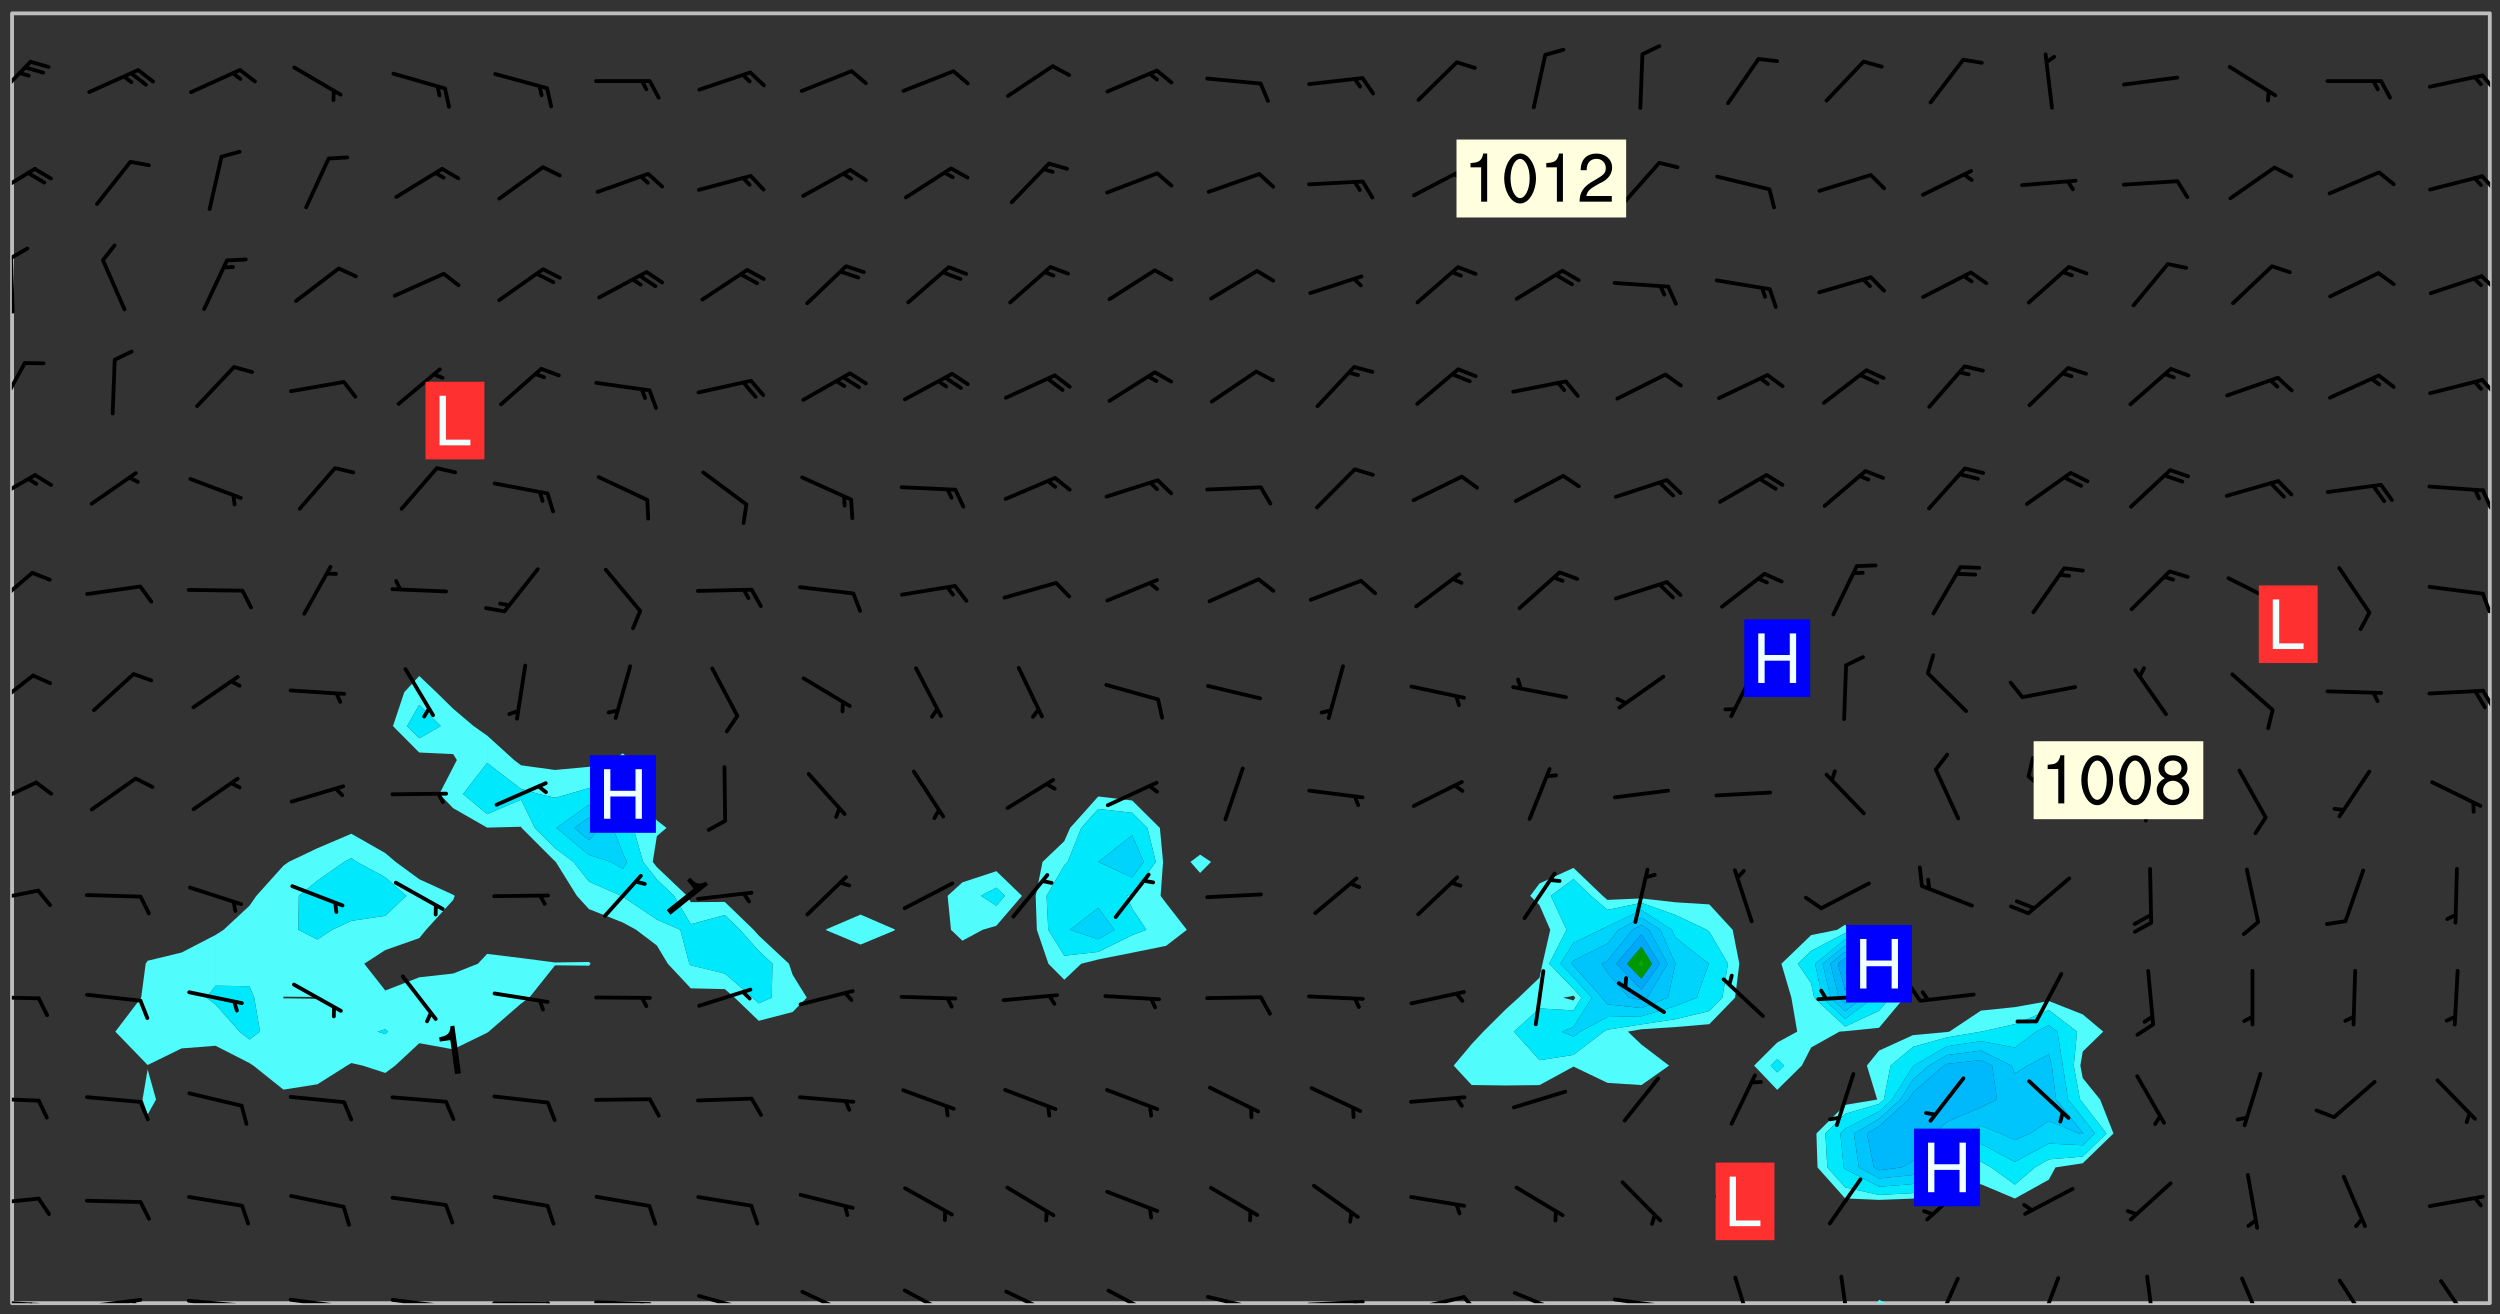 <svg xmlns="http://www.w3.org/2000/svg" role="img" xmlns:xlink="http://www.w3.org/1999/xlink" viewBox="142.45 309.95 326.84 171.84"><rect x="142.45" y="309.95" width="326.84" height="171.84" fill="#333333" stroke="none"/><defs><clipPath id="a"><path d="M144 311.672h1v168.656h-1zm0 0"/></clipPath><clipPath id="b"><path d="M144 311.672h324v168.656H144zm0 0"/></clipPath><clipPath id="c"><path d="M387 479h3v1.328h-3zm0 0"/></clipPath><clipPath id="d"><path d="M467 311.672h1v168.656h-1zm0 0"/></clipPath><clipPath id="e"><path d="M144 479h4v1.328h-4zm0 0"/></clipPath><clipPath id="f"><path d="M146 480h2v.328h-2zm0 0"/></clipPath><clipPath id="g"><path d="M153 479h9v1.328h-9zm0 0"/></clipPath><clipPath id="h"><path d="M159 479h2v1.328h-2zm0 0"/></clipPath><clipPath id="i"><path d="M166 479h9v1.328h-9zm0 0"/></clipPath><clipPath id="j"><path d="M172 480h2v.328h-2zm0 0"/></clipPath><clipPath id="k"><path d="M180 479h8v1.328h-8zm0 0"/></clipPath><clipPath id="l"><path d="M187 480h2v.328h-2zm0 0"/></clipPath><clipPath id="m"><path d="M193 479h8v1.328h-8zm0 0"/></clipPath><clipPath id="n"><path d="M200 480h2v.328h-2zm0 0"/></clipPath><clipPath id="o"><path d="M206 480h9v.328h-9zm0 0"/></clipPath><clipPath id="p"><path d="M213 480h3v.328h-3zm0 0"/></clipPath><clipPath id="q"><path d="M220 479h8v1.328h-8zm0 0"/></clipPath><clipPath id="r"><path d="M226 480h2v.328h-2zm0 0"/></clipPath><clipPath id="s"><path d="M233 479h8v1.328h-8zm0 0"/></clipPath><clipPath id="t"><path d="M239 480h2v.328h-2zm0 0"/></clipPath><clipPath id="u"><path d="M247 478h7v2.328h-7zm0 0"/></clipPath><clipPath id="v"><path d="M260 478h8v2.328h-8zm0 0"/></clipPath><clipPath id="w"><path d="M273 478h8v2.328h-8zm0 0"/></clipPath><clipPath id="x"><path d="M287 478h7v2.328h-7zm0 0"/></clipPath><clipPath id="y"><path d="M300 479h8v1.328h-8zm0 0"/></clipPath><clipPath id="z"><path d="M305 480h2v.328h-2zm0 0"/></clipPath><clipPath id="A"><path d="M313 479h8v1.328h-8zm0 0"/></clipPath><clipPath id="B"><path d="M319 479h2v1.328h-2zm0 0"/></clipPath><clipPath id="C"><path d="M326 479h9v1.328h-9zm0 0"/></clipPath><clipPath id="D"><path d="M333 479h3v1.328h-3zm0 0"/></clipPath><clipPath id="E"><path d="M340 478h8v2.328h-8zm0 0"/></clipPath><clipPath id="F"><path d="M353 479h8v1.328h-8zm0 0"/></clipPath><clipPath id="G"><path d="M359 480h2v.328h-2zm0 0"/></clipPath><clipPath id="H"><path d="M369 476h3v4.328h-3zm0 0"/></clipPath><clipPath id="I"><path d="M382 476h3v4.328h-3zm0 0"/></clipPath><clipPath id="J"><path d="M395 476h4v4.328h-4zm0 0"/></clipPath><clipPath id="K"><path d="M408 476h4v4.328h-4zm0 0"/></clipPath><clipPath id="L"><path d="M422 476h3v4.328h-3zm0 0"/></clipPath><clipPath id="M"><path d="M435 476h4v4.328h-4zm0 0"/></clipPath><clipPath id="N"><path d="M448 477h5v3.328h-5zm0 0"/></clipPath><clipPath id="O"><path d="M461 477h5v3.328h-5zm0 0"/></clipPath><clipPath id="P"><path d="M144 466h4v2h-4zm0 0"/></clipPath><clipPath id="Q"><path d="M144 453h4v2h-4zm0 0"/></clipPath><clipPath id="R"><path d="M144 440h4v1h-4zm0 0"/></clipPath><clipPath id="S"><path d="M144 426h4v2h-4zm0 0"/></clipPath><clipPath id="T"><path d="M144 412h4v4h-4zm0 0"/></clipPath><clipPath id="U"><path d="M144 398h4v5h-4zm0 0"/></clipPath><clipPath id="V"><path d="M466 400h2v3h-2zm0 0"/></clipPath><clipPath id="W"><path d="M144 384h3v6h-3zm0 0"/></clipPath><clipPath id="X"><path d="M466 387h2v4h-2zm0 0"/></clipPath><clipPath id="Y"><path d="M144 371h4v5h-4zm0 0"/></clipPath><clipPath id="Z"><path d="M466 373h2v4h-2zm0 0"/></clipPath><clipPath id="aa"><path d="M144 357h2v7h-2zm0 0"/></clipPath><clipPath id="ab"><path d="M466 359h2v3h-2zm0 0"/></clipPath><clipPath id="ac"><path d="M144 343h1v8h-1zm0 0"/></clipPath><clipPath id="ad"><path d="M144 342h3v2h-3zm0 0"/></clipPath><clipPath id="ae"><path d="M466 345h2v4h-2zm0 0"/></clipPath><clipPath id="af"><path d="M144 331h4v5h-4zm0 0"/></clipPath><clipPath id="ag"><path d="M466 332h2v4h-2zm0 0"/></clipPath><clipPath id="ah"><path d="M144 317h3v7h-3zm0 0"/></clipPath><clipPath id="ai"><path d="M466 319h2v3h-2zm0 0"/></clipPath><g id="aj" clip-path="url(#clip1)"><path fill="#fff" fill-opacity="0" fill-rule="evenodd" d="M0 0h1000v1000H0zm0 0"/><path fill="#d3d3d3" fill-opacity="0" fill-rule="evenodd" d="M162.152 355.867l-.234.293.059.234.117.172.176.234.293.348.113.059.117-.172.059-.234.176-.176.465-.176h.699l.234.293.289.816.059.176.176.23.352.234.699.699.172.176.234.348.234.41.289.582.41.465.23.234.234.176.117.23.176.293.172 1.164v.234l.059.289.059.117.117.117.348.41.117.172.176.176.176.234.117.172.172.352.059.234.234.406.234-.059-.176.176-.059.93h-.582l-.234-.113-.348.113-.117.117-.059.293-.059.176-.117.172-.465.293-.059.234-.059.113v.645l.059.172v.41l.059.059v.406l.059.406.117.176.059.059.23.641-.059.293v.699l-.059.582v.234l-.059.23-.055.352v1.922l.055.117h.426l-.367.117-.023.352.891 1.168 1.742.539 1.34.359v.539l.09.809.535.715 1.52.27.891-.086.09 1.164.535.18 1.16-.18 2.055-.984 1.16-.363 1.879-.176 1.695-.18-.18.719-1.516.086-1.25.09-.805.27-1.074.809.27.719.535.898-.18.625-.266.809.266 1.078.625.898.805.18 1.25-.18-.266.723.098.504.055.293v.172l.059.293v.406l.176.117.352.117h.406l.293-.176.113-.117.059-.117.117-.23.059-.176.352-.465.23-.176.176-.059.176.059.059.176.117.988.055.469.059.172.117.234.176.059.816.059h.289l.117.234.059.406.059.352v1.105l.117.293.117.348.289.699.176.352.582.754.352.176.172.059.469.234.641.465.348.234.293.176.293.055.23.062.816.348.293.176.113.172.352.352.117.176.523.641v.289l.059.352v.348l.059.352.059.289.117.059.172.059h.176l.582.234.176.117.176.289.176.234.113.234.293.23.117.117v.41l.059.055.289.234.234.117.059.117.117.172.059.117.23.234.059.176.234.059.117.059-.117.113-.059.117v.117l-.117.293-.117.289v.582l.176.117.117.059.059.117.117.117.113.059.176.348.059.352.059.406v.176l-.059.176-.117.699v.172l.117.176.293.293h.406l.176.117.117.172.117.293v.234h-.527l-.23-.234h-.234l-.176.059-.059.699.059.348.117.176.176.41.117.23.289.469.176.055h.523l.234.059.758.641.059.293v.234l.059.059.23.348v.352l-.117.172v.293l.293.289.293.176.172.059.293.176.293.117.582.406.289.234.293.176.219.16.016.012.23.176.641.523.176.234.117.176.176.176.113.172v.641l.117.176.469.117.582.117.234.059.23.113.293.117.113.059.586.352.289.172.176.062.176.055.176.059.699.352.289.176.234.055.289.176.234.117.641.406.293.117.172.059.234.059.41.059.23.059.234.117.059.172-.41.176.469.059.059.293.113.234.176.055.234.059.176.059.406.117.641.234.117.172.059.234v.176l-.059.117-.059.406.234.234.117.059.348.117.641.23.176.117.289.117.176.176.234.465.582 1.105.176.176.348.176.176.117.352.117 1.047.523.234.059.465.113.293.059.465.176.758.582.234.234.348.465.176.176.289.234.816.699.293.176.289.289.293.176.293.289.695.641.176.176.293.234.289.234.469.289.641.582.348.234.234.293.348.348.352.465.934.992.348.406.117.176.234.059.113.117.645.176.23.113.234.059.293.176.23.117.934.699.406.406.234.176.406.176.234.117.816.348.348.234.234.117.293.289.23.117.758.352.352.172.23.059.293.117.234.059.871.176h.816l.469.23.172.059.875.699.465.117.293.059.176.059.23.059.469.059.348.059.352.059.406.059h.293l.172.059v.23l.176.176h.293l.348.059.352.059.699.117h.641l.465-.234.293-.176.172-.117.41-.172.289-.176.934-.465.469-.293.523-.293.465-.172.465-.176 1.051-.465.289-.117.41-.117.289-.117.527-.176 1.516-.699.582-.348.289-.059.293-.059.348-.117.875-.23.352-.117h.113l.234-.059.875-.234.234-.059h.812l.352-.059.816-.117.172-.059.352-.055.293-.059.23-.059.816-.176.176-.059h.348l.234-.059.465-.117.758-.172.234-.059h.348l.41-.117.289-.059 1.285-.059h.289l.41-.059.23-.059h.176l.875-.117h.406l.41-.117h.348l.352-.113.871-.059h1.75l1.047.289.41.117.289.117.352.117.289.117 1.051.172.289.059h.293l.293.059.172.059.41.059.172.059.117.059h.117l.117.059.352.059h.113l.41.066 1.922.395 1.926.395 1.52.449 1.695.719 2.145.805 1.605-.719 1.43-.805 1.16-1.078 1.25-.449 3.035-.719 1.875-.359 2.145-1.348 2.234-1.254 2.5-1.258 1.695-.449 1.785-.18 1.16-.27.625.539 1.34-.27.715-.988.984-1.344.445-.18.805-.359 1.875-.539 1.785-.449 1.25-.27 1.16-.09 1.699-.09 1.961-.27 1.25-.09h.539l.625-.09h.891l2.145-.18 2.41-.18 2.59-.09 1.695.18 1.609.09 1.43.359 1.16.719 1.875.988 1.16 1.527.266.715.629.09.355.898.535.539.535 1.527 1.074.359h.535l-.805.535.09 1.707.715 2.695.891.805.895.988.715 1.258 1.785.539 1.52-.18.355 1.344 1.609-.805.98-.539.27.27.316-.215.219-.145.801.449.449-.359h.355l.535-.27.539-.719.535-.27.625-.988 1.16.449.84.371 1.395.617 1.695-.18h1.605l1.785.09.18-1.707.535-1.344.805.27.492.848.402.406-.09.539v.359l.715.449.711-.27h1.43l.359.988.445 1.258.715 1.344 1.25.629 1.695.629.715-.18.18-.539.98-.09.449.359.086 1.258-.266.629-.535.18v.539l.715.984.266.539.984.988.801 1.078-.266.359-.09.898-.625 2.332-.355 2.066-.09 1.793-.18.719-.09.539v1.438l-.98 1.883-.359 1.707-.535.898-.805 1.168-.266.539 2.055 1.254.086.359-.355.539-.09-.18v.809l.09 1.438-.445.715-1.074.094-.266.715.535.898.805.719 1.16.809 1.34.27.445.359-.355.449-1.789-.09-1.25-.449-.715-.719-.625-.09-.176 3.59-.188 1.309h89.359V311.703h-55.27v49.082l.762.125 3.289.543 2.023 2.836v2.754l2.352.332 2.348.332h4.051l-1.379 4.16-2.023.707-2.023.703-.543.344-2.594 1.617-.188.117-2.023-2.078-.73-2.742-2.672-2.078-1.375-3.5-.066-.082-1.957-2.672 2.75-1.418v-49.082H294.422v91.414l.117.031.133.012.074.074.105.047.09.059.086.059.09.059.297.297.059.09.031.117.027.117.016.137-.031.117-.059.09-.059.086-.043.105-.047.102-.027.121v.145l.176.27.148.148.074.086.074.074.043.105.062.09.059.086.043.105.059.09.047.102.043.105.059.086.117.18.074.074.062.086.059.09.043.105.059.09.059.086.062.09.059.09.043.102.117.18.074.074.059.086.074.074.09.059.105.047h.148l.133-.016.133.016.102-.047.074-.074.047-.102-.016-.133v-.148l-.047-.105-.027-.117-.047-.102-.027-.121-.043-.102-.062-.09-.043-.102-.043-.105-.031-.117-.016-.133-.012-.137.086-.059.059-.086.121-.031.043.105.016.133v.117l.059.102.059.09.09.059.148.148.059.09.043.105-.012.102.086.059.105.047.086.059.09.059.074.074-.117.027-.105.047-.086.059-.074.074-.059.09-.062.086-.027.121-.047.102-.043.105-.031.117-.012.133-.016.133v.148l.027.117.047.105.043.102.059.09.074.074.09.059.074.074.09.059.059.09.043.105.047.102.117.031.133.016h.148l.117-.031.105.043.043.105.047.102.027.121L299.5 410l.027.117.031.121.027.117.105.043.102.047.133-.016.148.148.062.086.074.074.07.074.09.062.105.043.102.043.117.031.137.016.117-.031.074-.074.027-.117-.012-.133-.031-.121-.027-.117.043-.105h.117l.09.062.117.027h.148l.133.016h.148l.133.016.133-.016h.148l.133-.016.133-.012.137.012.117-.027.133-.016.191-.059-.059.176-.016.133-.027.121-.016.133-.059.086-.133.016-.105.047-.105.043-.117.031-.117.027-.266.031h-.148l-.133.016-.074.074.059.086.148.148.117.18.074.07.09.062.09.059.086.059.09.059.102.043.105.062.105.043.086.059.105.047.102.043.18.117.059.09-.043.102-.047.105.016.133.223.223.059.09.043.102.031.121.043.102.016.133.031.117.012.137.031.117.148.148.102.043.105.043.117.031.133.016.137.016h.117l.117-.031.09-.059.043-.105.047-.102.043-.105.031-.117.012-.133v-.148l-.012-.133-.016-.133-.031-.117-.043-.105-.047-.105-.043-.102-.043-.105-.016-.133.016-.133.027-.117.031-.117.027-.121.047-.102.09-.059.086-.062.074-.074.09-.059.223-.223.059-.086.074-.074.117-.18.059-.086v-.148l-.074-.074-.102-.047-.105-.043-.102-.043-.059-.09-.047-.105-.027-.117.09-.059.117-.031.102-.043.18-.117.148-.148.012-.133-.012-.105-.09-.059-.133.016h-.148l-.133.016-.133-.016-.121-.031-.086-.059-.074-.074-.059-.09-.062-.086-.117-.18-.059-.086.031-.121.086-.059.121-.031.059-.086v-.121l-.031-.117-.059-.09-.059-.086-.047-.105-.027-.117-.016-.133.059-.09.074-.074.09-.059.117-.18.074-.074.059-.086.148-.148.121-.031.133-.016.133.016.074.074.043.105.016.133-.031.117-.117.031-.133.012-.148.148-.043.105-.047.102-.027.121-.031.117v.148l.031.117.043.105.059.09.074.07.074.074.117.031.121.027.117-.027.133-.016h.117l.09.059.074.074.047.105.059.086.102.047.133.016.105.043.086.059-.012.105-.074.074-.18.117-.059.09-.09.059-.07.074-.074.074-.062.09-.027.117-.016.133.016.133-.016.133v.148l.016.133.027.117.031.121.074.074.09.059.086.059.09.059.117.031v.086l-.102.047-.09.059-.266.031-.117.027h-.148l-.105.043-.102.047-.059.09-.062.234-.012.133-.031.121-.016.133v.293l-.012.133.012.137.016.133.133.016.133.012.121.031.086.059.074.074.047.105.043.102.016.133v.445l-.016.133v.445l.031.266.027.117.016.133.031.117.086.211.031.266v.148l-.031.117-.027.117-.031.121-.027.117-.031.117-.031.121-.012.133-.016.133.09.059.117-.031.102.016.047.105-.031.266v.441l-.043.105-.047.105-.043.102-.043.105-.059.086-.031.121-.043.117-.031.117-.016.133.016.133.059.09.105.047.086.059.059.086-.012.137-.031.117-.043.102v.445l-.016.133v.148l-.031.117-.043.105-.027.117-.047.105-.043.102-.031.121-.027.117-.031.133-.031.117-.027.117-.043.105-.031.117-.031.121-.012.133-.016.133v.297l.027.117v.148l.047.398.027.117.059.09.121.031h.148l.133-.016.059.09v.117l-.059.09-.09.059-.102.043-.105.047-.09.059-.086.059-.137.016-.117-.031-.133-.016-.102.047-.062.086-.012.137-.016.133-.031.117-.027.117-.016.133-.031.121v.297l.016.133.031.117v.148l.012.133v.148l-.027.117-.047.102-.027.121-.031.117-.059.09-.074.074-.102.043-.105.047-.117.027-.121.031-.102-.047.059-.086.105-.047.027-.117.031-.117.027-.121.031-.117v-.148l.016-.133-.031-.117-.043-.105-.105.016-.074.074-.102.043-.09.062-.074.074-.043.102-.016.133-.031.117L304.25 426l-.031.117-.027.117-.031.121-.027.117-.031.117-.043.105-.09.059h-.09l-.117-.031-.031-.086.016-.137-.031-.117v-.148l-.012-.133v-.148l-.062-.234-.027-.121-.043-.102-.047-.105-.059-.086-.059-.09-.043-.105-.062-.086-.148-.148-.07-.074-.105-.047-.105-.043-.102-.043-.297-.297-.09-.074-.086-.059-.105-.043-.09-.062-.086-.059-.105-.043-.09-.059-.086-.062-.074-.07-.105-.047-.086-.059-.105-.043-.09-.062-.102-.043-.105-.043-.086-.059-.105-.047-.105-.043-.102-.047-.09-.059-.102-.043-.105-.043-.09-.062-.117-.027-.133-.016-.133.016H299.75l-.133.016-.117-.031-.09-.059-.074-.074-.09-.059-.102-.047h-.148l-.121-.027-.102-.043-.074-.074-.117-.18-.09-.059-.102-.043-.09-.062-.105-.043-.09-.059-.086-.059-.105-.047-.059-.086-.059-.09-.043-.105-.047-.102-.074-.074-.086-.059-.074-.074-.09-.059-.223-.223-.043-.105-.031-.266.105-.043h.145l.105.043.074.074.09.059.086.059.105.047.09.059.148.148.07.074.148.148.062.086.074.074.086.059.074.074.09.062.09.059.086.059.27.176.102.047.105.043.102.043.047-.074.059-.086.074-.074.07-.074.105.043.074.074.059.09.043.102.047.105.043.105.121.027.117-.027.074-.09.043-.105.059-.09.074-.074.105-.043.117-.027.133.012.09.059.148.148.059.09.043.105.047.102.043.105.043.102.105.047.105.043.133.016.086-.059.059-.09.074-.074.105-.043.117.027.105.047.102.043.105.043.102.047.18.117v.117l-.016.133.016.133.016.137.059.086.102.047.121.027.117.031h.148l.117-.031.059-.09.18-.117.059-.09.074-.074.059-.086.117-.18.18-.117.117.031.09.059.043.074-.016.133v.117l.09.059h.148l.133-.016.133-.012.266-.031.105-.043.117-.031.121-.027.074-.074.07-.074.062-.09-.016-.105-.047-.102-.102-.043-.105-.016-.117.027-.266.031h-.148l-.074-.074-.09-.059-.117-.031-.117-.027-.133-.016h-.148l-.133.016h-.297l-.105-.047-.148-.148-.043-.102-.059-.09.223-.223.086-.059.105-.043.117-.031.133-.016.133.016.137.016.102.043.133-.012.09-.062.102-.043.062-.09-.047-.102-.09-.059-.117-.031-.102-.043-.059-.09-.062-.09v-.117l.016-.133.105-.047.074-.07v-.121l-.09-.059-.031-.117.09-.059.074-.074.043-.105.059-.09.047-.102.016-.133v-.148l-.047-.105-.043-.102-.09-.059-.133-.016-.102-.043-.137-.016-.117-.031h-.445l-.133-.016-.133-.012-.133-.016-.117-.031h-.148l-.133-.016-.133-.012-.266-.031-.121-.043-.086-.059-.074-.074v-.148l.012-.133.105-.047.102-.043.133-.016h.152l.133-.016h.293l.121.031.102.043.09.059.234.062.121-.047.09-.059.102-.043.133-.016.105.043.102.047.133.012.121-.027h.145l.121-.031.117-.027.105-.047.074-.074.086-.059.148-.148.059-.086.047-.105.027-.117.016-.105-.102-.043-.09-.059-.117-.031-.105-.043-.09-.062-.074-.086-.074-.074-.102-.043-.105-.047-.102-.043-.059-.09-.047-.102-.086-.211-.062-.086-.059-.09-.074-.074-.086-.059h-.27l-.117.031-.09.059-.102.043-.133.016-.105-.016-.027-.117-.062-.09-.117-.031-.102-.043-.148-.148-.031-.117-.016-.105.074-.074.18-.117.117-.027.117-.031.137.016.102.043.105.043.102.047.105.043.117.031.133.016.117.027.133.016.105-.016.09-.059-.074-.074-.105-.043-.074-.074-.074-.09-.148-.148-.086-.059-.09-.059-.074-.074-.09-.059-.102-.047-.121-.027-.102-.047-.105-.043-.117-.031-.102-.043-.121-.031h-.148l-.117.031-.105.043-.086.062-.18.117-.086.059-.09.059-.105.047-.086.059-.105.043-.102.043-.105.047-.074.074-.059.09-.059.086-.047.105-.059.086-.074.074-.133-.012-.117-.031h-.117l-.074.074-.09.059-.074.074-.09.059-.086.059-.105.047-.102.043-.137.016-.102-.043-.148-.148-.105-.047h-.086l-.105.047-.102.043-.121.031-.117-.031-.074-.074v-.117l.031-.121.074-.07.059-.09.074-.074.117-.031.105-.043h.293l.133-.016.137-.016.102-.043.09-.059.102-.047.09-.059.133-.012.09.059.133.012.09-.059.086-.059.105-.043.09-.059.086-.062.09-.059.148-.148.059-.086.059-.09.105-.043.133-.016.117.027.121.031.059-.059.059-.09.031-.266.027-.117.105.012.133.016.102-.043.09-.059.059-.09.074-.074.059-.09.047-.102.012-.133-.012-.133-.047-.105-.148-.148-.059-.09-.059-.086-.043-.105v-.445l.016-.133v-.148l.012-.133-.059-.059-.09.059-.102-.043-.18-.117-.086-.059-.062-.09-.059-.09-.074-.074-.086-.059-.121.031-.102.012-.105.047-.086.059-.105.043-.148.148-.09.059-.086.059-.09.062-.105.043-.133.016v-.121l.105-.043.117-.031.074-.07.043-.105v-.148l-.027-.117-.148-.148-.133-.016h-.148l-.117.031-.105.043-.102.043-.09.062-.117.027-.074-.074.012-.133-.043-.102-.043-.105-.09-.059-.117.027-.121.031-.117.031-.102.043-.121.031-.102.043-.105.043-.09.059-.102.016v-.117l.016-.133-.059-.09-.074.043-.148.148-.059.09-.074.074-.047.105-.043.102-.074.074-.059.09-.074.074-.059.086-.074.074-.09.062-.074.07-.074.074-.102.016-.133.016-.105-.043v-.121l.148-.148.043-.102.059-.09.047-.102.043-.105.059-.09.031-.117.043-.102.031-.121.027-.117.047-.105.043-.102.043-.105.074-.07.09-.062.09-.059.102-.043h.297l.266-.031.105-.043-.074-.074-.117-.031-.105-.043-.09-.059-.102-.047-.09-.059-.102-.043-.105-.043-.09-.062-.086-.059-.105-.043-.102-.043-.121-.031-.117-.031-.102-.043L297.5 410.25l-.102-.043-.09-.059-.043-.105-.016-.133.102-.043.133-.016.137.016.133-.016.102-.043.059-.09.016-.105-.09-.059-.074-.074-.102-.043-.09-.059-.148-.148-.043-.105-.016-.133v-.293l-.059-.09-.09-.059-.074-.074-.043-.105-.031-.117-.059-.09-.074-.074-.117-.027-.074-.074-.09-.059-.09-.062-.086-.059-.074-.074-.059-.086-.047-.105-.086-.059-.148-.148-.195-.059-.133.016-.102.043-.074.074-.047.102-.043.105-.059.09-.059.086-.297.297-.09.059h-.086l-.062-.086-.043-.105.031-.117.059-.09.027-.117-.012-.133-.09-.062-.105.047-.117.027-.117.031-.27.176-.102.047-.117.027-.105.047-.09.059-.102.043-.059-.086-.047-.105.016-.133.047-.105.07-.074.074-.07.059-.09v-.148l-.043-.105h-.238l-.102.047-.031.117-.027.117-.031.121-.074.043-.133.016-.074-.047-.043-.102-.043-.105-.047-.102-.043-.105-.121.031-.102.043-.133.016-.117.031-.105.043-.09.059-.102.047-.121.027-.133.016-.102-.043-.059-.09-.047-.105-.043-.102-.043-.105v-.117l.059-.09.086-.059.18-.117.102-.047.105-.043.105-.059.102-.043.09-.062.102-.043.105-.059.102-.047.09-.059.105-.043.102-.043.09-.062.102-.043.137-.016.117.031.102.043.121.031.102.043.105.047.102.043.105.043.102.047.105.043.102.043.105.047.086.059.105.043.117.031.105.043.102.047.09.059.105.043.102.043.105.047.117.027.102.047.121.027h.148l.086-.059.016-.102.059-.09-.027-.117-.074-.074-.117-.18-.074-.074-.09-.074-.18-.117-.086-.059-.105-.043-.102-.047-.27-.176-.059-.09-.074-.074-.059-.09-.043-.102-.031-.117-.016-.137v-.562l-.012-.133-.016-.133-.031-.117-.016-.133-.012-.133-.031-.121-.223-.223-.059-.086-.016-.105.031-.117.133-.016v-91.414H172.992v1.453l-.059.234-.352 1.051-.172.523-.117.348-.176.41-.117.172-.234.293-.23.059h-.352l-.117.059-.23.406v.293l.117.176.23.23.117.234.641.758.293.465.176.234.23.352.234.348.641.816.176.465.172.41.117.695.176.469.117 1.398.059.465v.875l.117 1.047v4.781l-.059.465-.352 1.281-.176.523-.113.41-.352.93L172.934 336l-.234.582-.117.176-.172.348-.176.406-.352.816-.059.293-.113.293-.117.289-.059.176-.117.875-.059.406-.059.117-.059.176-.059.172-.23.527-.117.172v.234l-.117.234-.059.172-.176.586v.289l-.059.176v.293l-.059.113-.059.527v.172l-.055.234v2.621l-.176.816-.117.176-.176.234-.117.172-.113.234-.586.934-.23.289-.293.465-.176.234-.289.352-.352.699-.113.23-.176.41-.176.23-.406.527-.816.699-.293.172-.289.234-.176.117-.176.176-.523.406-.527.176-.172.176-.234.055-.641.176h-.758m12.211 31.023l-1.074.449.359.895 1.25-.715.445-.539-.98-.09"/><path fill="#d3d3d3" fill-opacity="0" fill-rule="evenodd" d="M201.508 416.598h-.895l.449.629.98.359.805-.09.445-.988-.176.09-.715-.355-.895.355m154.621 59.07l-.059-.523v-.293l.113-.293.059-.23.469-.469h.113l.117-.113.117-.059h.176l.234-.059h.348l.234.059.117.059.23.172.059.176.117.582v.293l-.117.176-.172.289-.176.176-.527.523-.23.234-.117.059h-.176l-.117-.059-.406-.293-.176-.117-.117-.059-.059-.113-.055-.117m6.641-10.957l-.059-.172v-1.109l.059-.172.176-.059.172-.059h.176l.234-.059.117.059.059.699-.059.172-.117.176-.117.059-.234.523-.113.059h-.234l-.059-.117m9.613-14.391l-.117-.176v-.699l.293-.875.117-.172.176-.352.113-.23.117-.293.352-.758.117-.23.172-.234h.176l.117-.059h.641l.117.059.234.234.172.113.352.293.117.117.113.176v.113l.117.059.117.117v.699l-.059.176v.23l-.059.176-.348 1.051-.117.23-.117.234-.117.059-.23.234-.641.289h-.875l-.41-.117-.641-.465"/><path fill="none" stroke="#bebebe" stroke-linecap="round" stroke-linejoin="round" stroke-miterlimit="10" stroke-width=".5" d="M467.957 311.695H144.027v168.625h323.93v-168.625"/><g clip-path="url(#a)"><path fill="#fff" fill-opacity="0" fill-rule="evenodd" d="M144 475.891v4.438h.004H144V311.672h.004H144v164.219"/></g><g clip-path="url(#b)"><path fill="#fff" fill-opacity="0" fill-rule="evenodd" d="M144.004 480.328V311.672h44.379v107.281l-4.438 1.891-3.746 1.785-.691.496-3.543 3.945-.898 1.293-3.383 3.145-1.055.676-4.438 2.297-4.438 1.074-.258.391-.59 4.438-3.379 4.438 4.227 4.367v.582l-.668 3.93.668 1.965 1.102-1.965-1.102-3.93v-.582l4.438-2.168 4.438-.348 4.438 2.262.504.328 3.938 3.145 4.438-.699 3.879-2.445.559-.332 1.473.332 2.965.965 1.297-.965 3.145-2.926 4.438.801 4.438-2.164.211-.152 4.227-3.668 1.07-.77 3.371-4.23 4.438.047.215-.254-.215-.23-4.438.066-4.441-.578-4.438-.543-1.211 1.285-3.227 1.281-4.438.496-4.441 1.727-2.75-3.504 2.75-1.785 4.441-1.562.891-1.09 3.547-3.902.199-.535-.199-.137-4.438-2.039-3.094-2.266-1.348-1.148-4.438-2.527V311.672h8.879v86.652l-1.953 2.113-1.484 4.438 3.438 3.461 4.438.207.484.773-.484.945-1.801 3.492 1.801 1.863 4.438 2.539 4.438-.113.074.148 4.367 4.371.09.066 2.758 4.441 1.59 1.742 4.438 1.758 1.719.938 2.719 2.059 1.426 2.379 3.012 3.223 4.441.102 1.289 1.113 3.148 3.031 4.438-1.152 1.844-1.879-1.844-2.98-.488-1.457-3.949-3.684-.668-.754-3.77-3.637-4.441.031-.492-.832-3.945-3.75-.539-.691.539-3.359 1.258-1.078-1.258-.98-2.629-3.457-.926-4.438-.883-.875-1.355.875-3.082.891-4.438.41-4.441-.609-.914-.691-3.523-3.199-1.77-1.242-2.668-2.262-2.215-2.176-2.223-2.113v-86.652h57.695v117.848l-4.438 1.902-.094.086.094.078 4.438 1.852 4.441-1.848.062-.082-.062-.066-4.441-1.922V311.672h17.754v112.172l-4.438 1.457-1.938 1.77.441 4.438 1.496 1.426 2.645-1.426 1.793-.531 3.348-3.906-3.348-3.227V311.672h13.316v102.406l-3.68 4.113-.758 1.73-2.84 2.707-.902 4.441.156 4.438 1.508 4.438 2.078 2.09 2.215-2.09 2.223-.559 4.438-.883 4.438-.902 2.707-2.094-2.707-3.477-.723-.961.324-4.441-.418-4.438-3.621-3.59-4.438-.523V311.672h13.316V421.684l-1.258.945 1.258 1.449 1.434-1.449-1.434-.945V311.672h48.82v111.742l-4.438 2.031-1.223 1.625 1.223 1.23 1.395 3.207-1.012 4.438-.383 1.816-2.738 2.621-1.699 1.539-2.914 2.898-1.527 1.633-2.348 2.809 2.348 2.539 4.441.059 4.438-.051 4.438-2.418 4.438 2.125 4.441.293 3.617-2.547-3.617-2.754-1.773-1.688 1.773-.312 4.438-.285 4.438-.379 3.371-3.461.555-4.438-.875-4.438-3.051-3.32-4.438-.277-4.438-.508-4.441.195-.617-.527-3.82-3.656V311.672h35.508v119.164l-1.031.672-3.406.695-3.891 3.742 1.305 4.438.762 4.438-2.617 1.43-3.016 3.012 3.016 3.172 3.223-3.172 1.219-2.371 3.703-2.07.734-.055 4.438-.449 3.289-3.934-3.289-3.473-.227-.965-3.613-4.438-.598-.672V311.672h26.629V440.82l-4.438.797-4.438.457-4.117 2.746-.324.055-4.438.402-4.438 2.027-1.59 1.957 1.348 4.438-4.195.703-3.75 3.734.145 4.438 3.605 4.047 4.438.199 4.438-.168 4.438-1.363 4.441-.52 4.438 1.871 4.438-2.465.875-1.602 3.562-.543 4.016-3.895-1.746-4.438-2.27-2.801-.312-1.637.312-1.836 2.68-2.605-2.68-2.25-4.438-1.75V311.672h57.695v168.656h-78.949l-.938-.441-.246.441H144.004"/></g><path fill="#50fcfc" fill-rule="evenodd" d="M161.754 449.188l-4.227-4.367 3.379-4.438.59-4.438.258-.391 4.438-1.074 4.438-2.297v6.633l-1.195 1.566 1.195.883 3.125 3.555 1.312 1.035 1.375-1.035-.754-4.438-.621-1.496-4.438-.07v-6.633l1.055-.676 3.383-3.145.898-1.293 3.543-3.945v17.125l-.02.133.02.086 4.438.059.109-.145-.109-.09-4.438-.043v-17.125l.691-.496 3.746-1.785 4.438-1.891v3.176l-.934.5-3.504 2.453-2.426 1.988-.074 4.438 2.5 1.27 1.922-1.27 2.516-1.164 4.438-.664 2.738-2.609-2.738-2.422-3.723-2.02-.715-.5v-3.176l4.438 2.527 1.348 1.148 3.094 2.266 4.438 2.039.199.137-.199.535-3.547 3.902-.891 1.09-4.441 1.562-2.75 1.785 2.75 3.504v5.062l-1.012.309 1.012.332.344-.332-.344-.309v-5.062l4.441-1.727 4.438-.496 3.227-1.281 1.211-1.285 4.438.543 4.441.578 4.438-.066.215.23-.215.254-4.438-.047-3.371 4.23-1.07.77-4.227 3.668-.211.152-4.438 2.164-4.438-.801-3.145 2.926-1.297.965-2.965-.965-1.473-.332-.559.332-3.879 2.445-4.438.699-3.938-3.145-.504-.328-4.438-2.262-4.438.348-4.438 2.168m0 6.477l-.668-1.965.668-3.93 1.102 3.93-1.102 1.965"/><path fill="#00e8fc" fill-rule="evenodd" d="M170.629 441.266l-1.195-.883 1.195-1.566 4.438.07.621 1.496.754 4.438-1.375 1.035-1.312-1.035-3.125-3.555"/><path fill="#fff" fill-opacity="0" fill-rule="evenodd" d="M179.508 440.25l-.02.133.02.086 4.438.059.109-.145-.109-.09-4.438-.043"/><path fill="#00e8fc" fill-rule="evenodd" d="M183.945 432.777l-2.5-1.27.074-4.438 2.426-1.988 3.504-2.453.934-.5.715.5 3.723 2.02 2.738 2.422-2.738 2.609-4.438.664-2.516 1.164-1.922 1.27m8.875 12.375l-1.012-.332 1.012-.309.344.309-.344.332"/><path fill="#50fcfc" fill-rule="evenodd" d="M197.262 408.336l-3.438-3.461 1.484-4.438 1.953-2.113v3.773l-1.594 2.777 1.594 1.602 2.812-1.602-2.812-2.777v-3.773l2.223 2.113 2.215 2.176 2.668 2.262 1.77 1.242v3.574l-3.148 4.062 3.148 2.633 4.438-1.891 1.793 3.695 2.648 2.648 2.395 1.789 2.043 2.586 4.199 1.855.238.121 4.438 2.992 3.062 1.324 1.176 4.438.199.211 4.441 1.078 3.652 3.148.785.754 1.695-.754.105-4.438-1.801-1.68-2.445-2.758-1.992-1.926-4.441 1.199-2.191-3.711-2.246-2.137-1.801-2.305-1.273-4.438-1.363-1.617-3.113-2.82-1.324-.785-2.629.785-1.809.5-2.145-.5-2.297-.648-4.438-3.414v-3.574l3.523 3.199.914.691 4.441.609 4.438-.41 3.082-.891 1.355-.875.883.875.926 4.438 2.629 3.457 1.258.98-1.258 1.078-.539 3.359.539.691 3.945 3.75.492.832 4.441-.031 3.77 3.637.668.754 3.949 3.684.488 1.457 1.844 2.98-1.844 1.879-4.438 1.152-3.148-3.031-1.289-1.113-4.441-.102-3.012-3.223-1.426-2.379-2.719-2.059-1.719-.938-4.438-1.758-1.59-1.742-2.758-4.441-.09-.066-4.367-4.371-.074-.148-4.438.113-4.438-2.539-1.801-1.863 1.801-3.492.484-.945-.484-.773-4.438-.207"/><path fill="#00e8fc" fill-rule="evenodd" d="M197.262 406.477l-1.594-1.602 1.594-2.777 2.812 2.777-2.812 1.602m8.875 9.91l-3.148-2.633 3.148-4.062 4.438 3.414 2.297.648 2.145.5 1.809-.5 2.629-.785v2.172l-4.262 3.051 4.262 3.531 2.867.906 1.57.922.535-.922-.535-1.105-1.32-3.332-3.117-3.051v-2.172l1.324.785 3.113 2.82 1.363 1.617 1.273 4.438 1.801 2.305 2.246 2.137 2.191 3.711 4.441-1.199 1.992 1.926 2.445 2.758 1.801 1.68-.105 4.438-1.695.754-.785-.754-3.652-3.148-4.441-1.078-.199-.211-1.176-4.438-3.062-1.324-4.438-2.992-.238-.121-4.199-1.855-2.043-2.586-2.395-1.789-2.648-2.648-1.793-3.695-4.438 1.891"/><path fill="#00d4fc" fill-rule="evenodd" d="M219.453 421.723l-4.262-3.531 4.262-3.051v1.676l-1.922 1.375 1.922 1.594 1.406-1.594-1.406-1.375v-1.676l3.117 3.051 1.32 3.332.535 1.105-.535.922-1.57-.922-2.867-.906"/><path fill="#00c4fc" fill-rule="evenodd" d="M219.453 419.785l-1.922-1.594 1.922-1.375 1.406 1.375-1.406 1.594"/><path fill="#50fcfc" fill-rule="evenodd" d="M250.52 431.586l-.094-.078.094-.086 4.438-1.902 4.441 1.922.062.066-.062.082-4.441 1.848-4.438-1.852m16.258-.078l-.441-4.438 1.938-1.77 4.438-1.457V426l-2.031 1.07 2.031 1.297 1.113-1.297L272.711 426v-2.156l3.348 3.227-3.348 3.906-1.793.531-2.645 1.426-1.496-1.426"/><path fill="#00e8fc" fill-rule="evenodd" d="M272.711 428.367l-2.031-1.297L272.711 426l1.113 1.07-1.113 1.297"/><path fill="#50fcfc" fill-rule="evenodd" d="M278.004 431.508l-.156-4.438.902-4.441 2.84-2.707.758-1.73 3.68-4.113v1.629l-2.223 2.484-1.773 4.438-.441.457-2.316 3.984.219 4.438 2.098 3.387 4.438-.496 4.438-2.188 1.859-.703-1.859-2.773-.707-1.664.707-.238 3.09-4.203-1.098-4.438-1.992-1.977-4.438-.508v-1.629l4.438.523 3.621 3.59.418 4.438-.324 4.441.723.961 2.707 3.477-2.707 2.094-4.438.902-4.438.883-2.223.559-2.215 2.09-2.078-2.09-1.508-4.438"/><path fill="#00e8fc" fill-rule="evenodd" d="M279.492 431.508l-.219-4.438 2.316-3.984.441-.457 1.773-4.438 2.223-2.484v12.938l-3.684 2.863 3.684 1.242 2.133-1.242-2.133-2.863v-12.938l4.438.508v2.945l-4.43 3.469 4.43 2.051 1.508-2.051-1.508-3.469v-2.945l1.992 1.977 1.098 4.438-3.09 4.203-.707.238.707 1.664 1.859 2.773-1.859.703-4.438 2.188-4.438.496-2.098-3.387"/><path fill="#00d4fc" fill-rule="evenodd" d="M286.027 432.75l-3.684-1.242 3.684-2.863 2.133 2.863-2.133 1.242m4.438-8.07l-4.43-2.051 4.43-3.469 1.508 3.469-1.508 2.051"/><path fill="#50fcfc" fill-rule="evenodd" d="M299.344 424.078l-1.258-1.449 1.258-.945 1.434.945-1.434 1.449m35.504 27.723L332.5 449.262l2.348-2.809 1.527-1.633 2.914-2.898 1.699-1.539 2.738-2.621.383-1.816 1.012-4.438-1.395-3.207-1.223-1.23 1.223-1.625 4.438-2.031v1.457l-2.965 2.199 2.055 4.438-2.27 4.438 3.18 3.285v.902l-1.352.25 1.352.363.227-.363-.227-.25v-.902l1.035 1.152-1.035 1.664-4.438-.262-3.352 3.035 3.352 3.738 4.438-.699 3.961-3.039.477-.254 4.441-.695 4.438-.676 4.438-1.062 1.707-1.75.734-4.438-2.441-4.199-.332-.238-4.105-1.941-4.438-1.582-4.441.914-2.141-1.828-2.297-2.199v-1.457l3.82 3.656.617.527 4.441-.195 4.438.508 4.438.277 3.051 3.32.875 4.438-.555 4.438-3.371 3.461-4.438.379-4.438.285-1.773.312 1.773 1.688 3.617 2.754-3.617 2.547-4.441-.293-4.438-2.125-4.438 2.418-4.438.051-4.441-.059"/><path fill="#00e8fc" fill-rule="evenodd" d="M343.727 448.559l-3.352-3.738 3.352-3.035 4.438.262 1.035-1.664-1.035-1.152-3.18-3.285 2.27-4.438-2.055-4.438 2.965-2.199 2.297 2.199 2.141 1.828 4.441-.914v.961l-4.441 2.125-.941.438-3.496 1.711-1.723 2.727 1.723 1.781 2.383 2.656-2.383 3.836-1.535.602 1.535.66.859-.66 3.578-1.91 4.441-.102 4.438-1.32 2.781-1.105 1.598-4.438-4.379-3.426-.449-1.012-3.988-2.562v-.961l4.438 1.582 4.105 1.941.332.238 2.441 4.199-.734 4.438-1.707 1.75-4.438 1.062-4.438.676-4.441.695-.477.254-3.961 3.039-4.438.699"/><path fill="#00d4fc" fill-rule="evenodd" d="M348.164 437.727l-1.723-1.781 1.723-2.727 3.496-1.711.941-.438 4.441-2.125v.965l-2.992 1.598-1.449 1.801-4.438 2.211-.27.426.27.277 3.73 4.16.707.871 4.441.488 3.477-1.359.961-4.352.031-.086-.031-.023-1.953-4.414-2.484-1.598v-.965l3.988 2.562.449 1.012 4.379 3.426-1.598 4.438-2.781 1.105-4.438 1.32-4.441.102-3.578 1.91-.859.66-1.535-.66 1.535-.602 2.383-3.836-2.383-2.656"/><path fill="#fff" fill-opacity="0" fill-rule="evenodd" d="M348.164 440.133l-1.352.25 1.352.363.227-.363-.227-.25"/><path fill="#00c4fc" fill-rule="evenodd" d="M348.164 436.223l-.27-.277.27-.426 4.438-2.211 1.449-1.801 2.992-1.598v.965l-1.184.633-3.258 4.059-.758.379.758 1.16 2.797 3.277 1.645.297.758-.297 2.664-4.438-2.441-4.438-.98-.633v-.965l2.484 1.598 1.953 4.414.031.023-.031.086-.961 4.352-3.477 1.359-4.441-.488-.707-.871-3.73-4.16"/><path fill="#00b8fc" fill-rule="evenodd" d="M352.602 437.105l-.758-1.16.758-.379 3.258-4.059 1.184-.633v1.203l-3.281 3.867 3.281 3.398 2.398-3.398-2.398-3.867V430.875l.98.633 2.441 4.438-2.664 4.438-.758.297-1.645-.297-2.797-3.277"/><path fill="#00a8fc" fill-rule="evenodd" d="M357.043 439.344l-3.281-3.398 3.281-3.867v1.645l-1.883 2.223 1.883 1.949 1.379-1.949-1.379-2.223v-1.645l2.398 3.867-2.398 3.398"/><path fill="#009800" fill-rule="evenodd" d="M357.043 437.895l-1.883-1.949 1.883-2.223v1.648l-.488.574.488.504.355-.504-.355-.574v-1.648l1.379 2.223-1.379 1.949"/><path fill="#00ac00" fill-rule="evenodd" d="M357.043 436.449l-.488-.504.488-.574.355.574-.355.504"/><path fill="#50fcfc" fill-rule="evenodd" d="M374.793 452.434l-3.016-3.172 3.016-3.012v2.156l-.852.855.852.898.914-.898-.914-.855V446.25l2.617-1.43-.762-4.438-1.305-4.438 3.891-3.742 3.406-.695 1.031-.672v1.105l-4.438 2.324-1.746 1.68 1.746 2.551.387 1.887 4.051 3.781 4.438-2.066 1.434-1.715-1.434-1.516-.68-2.922-3.758-4.004v-1.105l.598.672 3.613 4.438.227.965 3.289 3.473-3.289 3.934-4.438.449-.734.055-3.703 2.07-1.219 2.371-3.223 3.172"/><path fill="#00e8fc" fill-rule="evenodd" d="M374.793 450.16l-.852-.898.852-.855.914.855-.914.898m4.441-11.664l-1.746-2.551 1.746-1.68 4.438-2.324v.812l-3.93 3.191.957 4.438 2.973 2.777 3.719-2.777-.723-4.438-2.996-3.191v-.812l3.758 4.004.68 2.922 1.434 1.516-1.434 1.715-4.438 2.066-4.051-3.781-.387-1.887"/><path fill="#00d4fc" fill-rule="evenodd" d="M380.699 440.383l-.957-4.438 3.93-3.191v.809l-2.934 2.383 1.035 4.438 1.898 1.77 2.371-1.77-.133-4.438-2.238-2.383v-.809l2.996 3.191.723 4.438-3.719 2.777-2.973-2.777"/><path fill="#50fcfc" fill-rule="evenodd" d="M380.066 462.574l-.145-4.438 3.75-3.734 4.195-.703-1.348-4.438 1.59-1.957 4.438-2.027 4.438-.402.324-.055 4.117-2.746 4.438-.457 4.438-.797v1.176l-4.438 1.844-4.41.98-.027.004-4.441.746-4.438 1.242-2.93 2.449-.883 4.438-.625.57-4.438 1.301-2.578 2.566.254 4.438 2.324 2.609 4.438.988 4.438-.234 4.281-3.363.156-.176 4.441-.578 1.348.754 3.09 2.25 2.633-2.25 1.805-1.051 4.438-.371 3.109-3.016-3.109-4-.352-.438-.824-4.438.438-4.441-3.699-2.824v-1.176l4.438 1.75 2.68 2.25-2.68 2.605-.312 1.836.312 1.637 2.27 2.801 1.746 4.438-4.016 3.895-3.562.543-.875 1.602-4.438 2.465-4.438-1.871-4.441.52-4.438 1.363-4.438.168-4.438-.199-3.605-4.047"/><path fill="#00c4fc" fill-rule="evenodd" d="M381.773 440.383l-1.035-4.438 2.934-2.383v.809l-1.938 1.574 1.117 4.438.82.766 1.023-.766.453-4.438-1.477-1.574v-.809l2.238 2.383.133 4.438-2.371 1.77-1.898-1.77"/><path fill="#00e8fc" fill-rule="evenodd" d="M381.348 462.574l-.254-4.438 2.578-2.566 4.438-1.301.625-.57.883-4.438 2.93-2.449 4.438-1.242 4.441-.746.027-.004 4.41-.98 4.438-1.844v1.965l-1.66.859-2.777 2.082-4.438-.84-4.441.664-4.348 2.535-.09.074-2.738 4.363-1.699 1.551-4.438 2.266-.625.621.434 4.438.191.215 4.438 2.309 4.438-.352 2.766-2.172 1.672-1.867 4.441-1.211 4.438 2.348 4.438-2.383 4.438.219 1.594-1.543-1.594-2.051-1.918-2.387-.691-4.438-.699-4.441-1.129-.859v-1.965L414 444.82l-.438 4.441.824 4.438.352.438 3.109 4-3.109 3.016-4.438.371-1.805 1.051-2.633 2.25-3.09-2.25-1.348-.754-4.441.578-.156.176-4.281 3.363-4.438.234-4.438-.988-2.324-2.609"/><path fill="#00b8fc" fill-rule="evenodd" d="M382.852 440.383l-1.117-4.438 1.938-1.574v.809l-.941.766.941 3.543.719-3.543-.719-.766v-.809l1.477 1.574-.453 4.438-1.023.766-.82-.766"/><path fill="#00a8fc" fill-rule="evenodd" d="M383.672 439.488l-.941-3.543.941-.766.719.766-.719 3.543"/><path fill="#00d4fc" fill-rule="evenodd" d="M383.48 462.574l-.434-4.438.625-.621 4.438-2.266 1.699-1.551 2.738-4.363.09-.074 4.348-2.535 4.441-.664v1.238l-4.441.582-2.363 1.379-2.074 1.789-1.66 2.648-2.777 2.535-3.285 1.902.641 4.438 2.645 1.445 4.438-.461 1.25-.984 3.188-3.555 2.469-.883 1.973-1.012 2.57 1.012 1.867.859 2.031-.859 2.406-1.648 3.891 1.648.547.074.078-.074-.078-.098-3.488-4.34-.555-4.438-.395-1.461-2.758 1.461-1.68 1.043-.426-1.043-4.012-1.961v-1.238l4.438.84 2.777-2.082 1.66-.859 1.129.859.699 4.441.691 4.438 1.918 2.387 1.594 2.051-1.594 1.543-4.438-.219-4.438 2.383-4.438-2.348-4.441 1.211-1.672 1.867-2.766 2.172-4.438.352-4.438-2.309-.191-.215"/><path fill="#00c4fc" fill-rule="evenodd" d="M385.465 462.574l-.641-4.438 3.285-1.902 2.777-2.535 1.66-2.648 2.074-1.789 2.363-1.379 4.441-.582v1.238l-4.441.5-.379.223-4.059 3.508-.582.93-3.855 3.516-1.59.922.918 4.438.672.367 2.93-.367 1.508-.824 2.738-3.613 1.699-1.523 4.441-1.91 2.105-1.004-.629-4.438-1.477-.723v-1.238l4.012 1.961.426 1.043 1.68-1.043 2.758-1.461.395 1.461.555 4.438 3.488 4.34.078.098-.078.074-.547-.074-3.891-1.648-2.406 1.648-2.031.859-1.867-.859-2.57-1.012-1.973 1.012-2.469.883-3.188 3.555-1.25.984-4.438.461-2.645-1.445"/><path fill="#00b8fc" fill-rule="evenodd" d="M387.438 462.574l-.918-4.438 1.59-.922 3.855-3.516.582-.93 4.059-3.508.379-.223 4.441-.5 1.477.723.629 4.438-2.105 1.004-4.441 1.91-1.699 1.523-2.738 3.613-1.508.824-2.93.367-.672-.367"/><g clip-path="url(#c)"><path fill="#50fcfc" fill-rule="evenodd" d="M387.863 480.328l.246-.441.938.441h-1.184"/></g><g clip-path="url(#d)"><path fill="#fff" fill-opacity="0" fill-rule="evenodd" d="M467.996 480.328H468V311.672h-.004H468v168.656h-.004"/></g><path fill="#fff" fill-opacity="0" fill-rule="evenodd" d="M198.996 452.633l5.789-.801-1.367-9.867-5.789.805 1.367 9.863"/><path fill-rule="evenodd" d="M201.348 444.102l.504-.07.863 6.238-.777.105-.617-4.445-1.375.191-.078-.551.547-.141.242-.09.215-.121.184-.168.145-.23.098-.312.051-.406"/><path fill="#fff" fill-opacity="0" fill-rule="evenodd" d="M226.168 427.543l3.637 4.57 7.797-6.203-3.637-4.57-7.797 6.203"/><path fill-rule="evenodd" d="M234.707 425.219l.316.398-4.926 3.922-.488-.617 3.512-2.793-.863-1.09.434-.344.402.398.199.164.211.121.238.074.273.004.316-.074.375-.164"/><g clip-path="url(#e)"><path fill="none" stroke="#000" stroke-linecap="round" stroke-linejoin="round" stroke-miterlimit="10" stroke-width=".5" d="M147.508 480.555l-7.016-.453"/></g><g clip-path="url(#f)"><path fill="none" stroke="#000" stroke-linecap="round" stroke-linejoin="round" stroke-miterlimit="10" stroke-width=".5" d="M146.484 480.488l.508 1.121"/></g><g clip-path="url(#g)"><path fill="none" stroke="#000" stroke-linecap="round" stroke-linejoin="round" stroke-miterlimit="10" stroke-width=".5" d="M160.801 479.887l-6.973.887"/></g><g clip-path="url(#h)"><path fill="none" stroke="#000" stroke-linecap="round" stroke-linejoin="round" stroke-miterlimit="10" stroke-width=".5" d="M159.785 480.016l.711 1"/></g><g clip-path="url(#i)"><path fill="none" stroke="#000" stroke-linecap="round" stroke-linejoin="round" stroke-miterlimit="10" stroke-width=".5" d="M174.129 480.645l-6.996-.633"/></g><g clip-path="url(#j)"><path fill="none" stroke="#000" stroke-linecap="round" stroke-linejoin="round" stroke-miterlimit="10" stroke-width=".5" d="M173.109 480.555l.477 1.129"/></g><g clip-path="url(#k)"><path fill="none" stroke="#000" stroke-linecap="round" stroke-linejoin="round" stroke-miterlimit="10" stroke-width=".5" d="M187.43 480.785l-6.969-.914"/></g><g clip-path="url(#l)"><path fill="none" stroke="#000" stroke-linecap="round" stroke-linejoin="round" stroke-miterlimit="10" stroke-width=".5" d="M187.43 480.785l.859 2.301"/></g><g clip-path="url(#m)"><path fill="none" stroke="#000" stroke-linecap="round" stroke-linejoin="round" stroke-miterlimit="10" stroke-width=".5" d="M200.746 480.766l-6.973-.875"/></g><g clip-path="url(#n)"><path fill="none" stroke="#000" stroke-linecap="round" stroke-linejoin="round" stroke-miterlimit="10" stroke-width=".5" d="M200.746 480.766l.871 2.293"/></g><g clip-path="url(#o)"><path fill="none" stroke="#000" stroke-linecap="round" stroke-linejoin="round" stroke-miterlimit="10" stroke-width=".5" d="M214.09 480.34l-7.027-.023"/></g><g clip-path="url(#p)"><path fill="none" stroke="#000" stroke-linecap="round" stroke-linejoin="round" stroke-miterlimit="10" stroke-width=".5" d="M214.09 480.34l1.145 2.172"/></g><g clip-path="url(#q)"><path fill="none" stroke="#000" stroke-linecap="round" stroke-linejoin="round" stroke-miterlimit="10" stroke-width=".5" d="M227.402 480.445l-7.023-.234"/></g><g clip-path="url(#r)"><path fill="none" stroke="#000" stroke-linecap="round" stroke-linejoin="round" stroke-miterlimit="10" stroke-width=".5" d="M226.379 480.414l.539 1.102"/></g><g clip-path="url(#s)"><path fill="none" stroke="#000" stroke-linecap="round" stroke-linejoin="round" stroke-miterlimit="10" stroke-width=".5" d="M240.586 481.281l-6.762-1.906"/></g><g clip-path="url(#t)"><path fill="none" stroke="#000" stroke-linecap="round" stroke-linejoin="round" stroke-miterlimit="10" stroke-width=".5" d="M239.602 481.004l.262 1.199"/></g><g clip-path="url(#u)"><path fill="none" stroke="#000" stroke-linecap="round" stroke-linejoin="round" stroke-miterlimit="10" stroke-width=".5" d="M253.699 481.82l-6.359-2.984"/></g><g clip-path="url(#v)"><path fill="none" stroke="#000" stroke-linecap="round" stroke-linejoin="round" stroke-miterlimit="10" stroke-width=".5" d="M266.93 481.996l-6.188-3.336"/></g><g clip-path="url(#w)"><path fill="none" stroke="#000" stroke-linecap="round" stroke-linejoin="round" stroke-miterlimit="10" stroke-width=".5" d="M280.312 481.863l-6.324-3.07"/></g><g clip-path="url(#x)"><path fill="none" stroke="#000" stroke-linecap="round" stroke-linejoin="round" stroke-miterlimit="10" stroke-width=".5" d="M293.562 481.988l-6.195-3.316"/></g><g clip-path="url(#y)"><path fill="none" stroke="#000" stroke-linecap="round" stroke-linejoin="round" stroke-miterlimit="10" stroke-width=".5" d="M307.195 481.156L300.367 479.5"/></g><g clip-path="url(#z)"><path fill="none" stroke="#000" stroke-linecap="round" stroke-linejoin="round" stroke-miterlimit="10" stroke-width=".5" d="M306.203 480.914l.305 1.191"/></g><g clip-path="url(#A)"><path fill="none" stroke="#000" stroke-linecap="round" stroke-linejoin="round" stroke-miterlimit="10" stroke-width=".5" d="M320.605 480.148l-7.02.359"/></g><g clip-path="url(#B)"><path fill="none" stroke="#000" stroke-linecap="round" stroke-linejoin="round" stroke-miterlimit="10" stroke-width=".5" d="M319.582 480.203l.633 1.051"/></g><g clip-path="url(#C)"><path fill="none" stroke="#000" stroke-linecap="round" stroke-linejoin="round" stroke-miterlimit="10" stroke-width=".5" d="M333.832 479.531l-6.844 1.598"/></g><g clip-path="url(#D)"><path fill="none" stroke="#000" stroke-linecap="round" stroke-linejoin="round" stroke-miterlimit="10" stroke-width=".5" d="M333.832 479.531l1.613 1.848"/></g><g clip-path="url(#E)"><path fill="none" stroke="#000" stroke-linecap="round" stroke-linejoin="round" stroke-miterlimit="10" stroke-width=".5" d="M346.969 481.676l-6.488-2.695"/></g><g clip-path="url(#F)"><path fill="none" stroke="#000" stroke-linecap="round" stroke-linejoin="round" stroke-miterlimit="10" stroke-width=".5" d="M360.52 480.82l-6.957-.984"/></g><g clip-path="url(#G)"><path fill="none" stroke="#000" stroke-linecap="round" stroke-linejoin="round" stroke-miterlimit="10" stroke-width=".5" d="M359.508 480.676l.418 1.156"/></g><g clip-path="url(#H)"><path fill="none" stroke="#000" stroke-linecap="round" stroke-linejoin="round" stroke-miterlimit="10" stroke-width=".5" d="M371.395 483.684l-2.078-6.711"/></g><g clip-path="url(#I)"><path fill="none" stroke="#000" stroke-linecap="round" stroke-linejoin="round" stroke-miterlimit="10" stroke-width=".5" d="M384.168 483.809l-.996-6.957"/></g><g clip-path="url(#J)"><path fill="none" stroke="#000" stroke-linecap="round" stroke-linejoin="round" stroke-miterlimit="10" stroke-width=".5" d="M395.57 483.543l2.832-6.43"/></g><g clip-path="url(#K)"><path fill="none" stroke="#000" stroke-linecap="round" stroke-linejoin="round" stroke-miterlimit="10" stroke-width=".5" d="M409.062 483.617l2.477-6.578"/></g><g clip-path="url(#L)"><path fill="none" stroke="#000" stroke-linecap="round" stroke-linejoin="round" stroke-miterlimit="10" stroke-width=".5" d="M424.074 483.812l-.914-6.969"/></g><g clip-path="url(#M)"><path fill="none" stroke="#000" stroke-linecap="round" stroke-linejoin="round" stroke-miterlimit="10" stroke-width=".5" d="M438.301 483.566l-2.738-6.473"/></g><g clip-path="url(#N)"><path fill="none" stroke="#000" stroke-linecap="round" stroke-linejoin="round" stroke-miterlimit="10" stroke-width=".5" d="M452.156 483.277l-3.816-5.898"/></g><g clip-path="url(#O)"><path fill="none" stroke="#000" stroke-linecap="round" stroke-linejoin="round" stroke-miterlimit="10" stroke-width=".5" d="M465.547 483.227l-3.973-5.797"/></g><g clip-path="url(#P)"><path fill="none" stroke="#000" stroke-linecap="round" stroke-linejoin="round" stroke-miterlimit="10" stroke-width=".5" d="M147.496 466.648l-6.992.73"/></g><path fill="none" stroke="#000" stroke-linecap="round" stroke-linejoin="round" stroke-miterlimit="10" stroke-width=".5" d="M147.496 466.648l1.371 2.035m11.961-1.586l-7.027-.168m7.027.168l1.098 2.195m12.172-1.707l-6.934-1.145m6.934 1.145l.785 2.324m12.504-2.191l-6.883-1.41m6.883 1.41l.691 2.355m12.664-2.586l-6.965-.949m6.965.949l.848 2.301m12.449-2.188l-6.926-1.176m6.926 1.176l.773 2.328m12.539-2.316l-6.922-1.199m6.922 1.199l.766 2.332m12.555-2.367l-6.934-1.129m6.934 1.129l.789 2.324m12.469-2.035l-6.816-1.707m5.824 1.461l.293 1.188m13.668-.074l-6.129-3.441m5.238 2.938l-.027 1.227m14.184-.637l-6.027-3.613m5.152 3.086l-.066 1.227m14.523-1.246l-6.559-2.52m5.602 2.152l.152 1.219m13.871-.332l-6.062-3.559m5.18 3.039L305.879 469.5m14.082-.449l-5.727-4.074m4.891 3.48l-.156 1.219m14.91-2.086l-6.934-1.152m5.922.984l.395 1.16m13.477.238l-6.023-3.613m5.148 3.09l-.066 1.223m13.715-.008l-4.941-4.996m4.223 4.27l-.367 1.172m15.383-2.289l-6.906-1.309m14.766 3.543l4.008-5.773m8.719 5.254l5.184-4.738m-4.43 4.051l-1.156-.41m13.199.363l6.223-3.27m-5.316 2.793l-1.016-.691m13.934 1.895l5.199-4.723m-4.441 4.035l-1.156-.414m16.922 2.199l-1.215-6.918m1.039 5.914l-.969.754m15.238.02l-2.773-6.457m2.371 5.516l-.77.957m16.559-3.863l-6.918 1.238m5.91-1.059l.762.965"/><g clip-path="url(#Q)"><path fill="none" stroke="#000" stroke-linecap="round" stroke-linejoin="round" stroke-miterlimit="10" stroke-width=".5" d="M147.512 453.848l-7.023-.297"/></g><path fill="none" stroke="#000" stroke-linecap="round" stroke-linejoin="round" stroke-miterlimit="10" stroke-width=".5" d="M147.512 453.848l1.059 2.211m12.246-2.047l-7-.625m7 .625l.953 2.262m12.277-1.762l-6.836-1.625m6.836 1.625l.621 2.375m12.773-2.844l-6.992-.691m6.992.691l.934 2.27m12.387-2.324l-7.004-.578m7.004.578l.969 2.254m12.336-2.145l-6.98-.801m6.98.801l.898 2.285m12.438-2.727l-7.023.086m7.023-.086l1.18 2.152m12.137-2.23l-7.023.242m7.023-.242l1.223 2.125m12.078-1.707l-7-.598m5.984.512l.48 1.129m13.648-.133l-6.598-2.418m5.641 2.066l.168 1.215m14.09-.82l-6.566-2.5m5.613 2.137l.152 1.215m14.117-.852l-6.566-2.5m5.609 2.137l.152 1.215m13.984-.547l-6.301-3.113m5.387 2.66l.035 1.227m14.223-.828l-6.355-3m5.43 2.562l.059 1.227m14.504-2.586l-7 .594m5.984-.508l.664 1.031m13.527-1.852l-6.719 2.059m18.863-3.777l-4.379 5.496m17.035-5.91l-3.059 6.328m2.613-5.406l1.227-.047m9.922 5.633l2.164-6.688m-1.848 5.715l-1.211.215m13.141.191l4.301-5.555m-3.676 4.746l-1.207-.207m18.621.633l-5.145-4.789m4.395 4.09l-.316 1.188m13.559.164l-3.504-6.094m2.996 5.207l-.652 1.039m11.688.156l2.074-6.711m-1.773 5.734l-1.207.23m12.605-.305l5.305-4.609m-5.305 4.609l-2.289-.883m20.707 1.098l-4.898-5.039m4.188 4.305l-.375 1.168"/><g clip-path="url(#R)"><path fill="none" stroke="#000" stroke-linecap="round" stroke-linejoin="round" stroke-miterlimit="10" stroke-width=".5" d="M147.512 440.473l-7.023-.176"/></g><path fill="none" stroke="#000" stroke-linecap="round" stroke-linejoin="round" stroke-miterlimit="10" stroke-width=".5" d="M147.512 440.473l1.098 2.195m12.199-1.898L153.824 440m6.984.77l.906 2.277m12.355-1.953l-6.883-1.422m5.883 1.215l.344 1.18m13.598.035l-6.133-3.434m5.238 2.934l-.023 1.227m13.316.336l-4.301-5.559m3.676 4.75l-.504 1.117m15.766-2.539l-6.941-1.102m5.93.941l.398 1.16m13.969-1.523l-7.023-.055m6.004.047l.566 1.086m13.605-2.164l-6.699 2.121m5.727-1.812l.875.859m13.469-.973l-6.809 1.73m5.816-1.48l.828.906m13.586-.184l-7.023-.219m6 .188l.543 1.102m13.781-1.508l-6.996.656m5.98-.559l.672 1.023m13.668-.586l-7.016-.414m5.996.355l.512 1.113m13.828-1.316l-7.023.109m7.023-.109l1.188 2.152m12.125-1.938l-7.02-.32m6 .273l.523 1.109m13.734-1.965l-6.867 1.488m5.867-1.273l.793.938m10.586-3.887l-.992 6.957m10.852-5.375L360 442.277m-5.055-3.238l.098-1.223m12.746.168l5.137 4.797m-4.391-4.098l.316-1.184m11.312 3.078l7.016-.391m-5.996.336l-.637-1.051m12.949 1.32l6.98-.82m-6.98.82l-1.398-2.016m2.414 1.898l-.699-1.008m14.848 3.824l3.281-6.215m-3.281 6.215l-2.453.004m17.734.387l-.648-6.996m.648 6.996l-2.051 1.348m1.957-2.367l-1.027.676m14.109.359v-7.027m0 6.004l-1.082.574m14.289.445l.219-7.023m-.188 6.004l-1.102.539m14.305.477l.383-7.016m-.328 5.996l-1.113.516"/><g clip-path="url(#S)"><path fill="none" stroke="#000" stroke-linecap="round" stroke-linejoin="round" stroke-miterlimit="10" stroke-width=".5" d="M147.445 426.387L140.555 427.75"/></g><path fill="none" stroke="#000" stroke-linecap="round" stroke-linejoin="round" stroke-miterlimit="10" stroke-width=".5" d="M147.445 426.387l1.551 1.898m11.832-1.113l-7.023-.207m7.023.207l1.086 2.199m12.059-1.223l-6.688-2.16M173 427.836l.215 1.207m14.012-.715l-6.562-2.52m5.605 2.152l.152 1.219m13.902-.395l-6.129-3.434m5.238 2.934l-.027 1.227m14.684-2.488l-7.027.09m6.004-.078l.59 1.078m12.578-3.66l-4.691 5.23m4.012-4.469l1.191.293m13.949 1.16l-6.98.801m5.965-.684l.695 1.012m12.668-3.172l-5.047 4.887m4.312-4.176l1.168.379m13.477-.266l-6.234 3.238m18.656-4.34l-4.449 5.441m3.801-4.648l1.203.238m12.691-1.086l-4.312 5.551m3.688-4.742l1.207.211m14.086 1.578l-7.016.355m19.512-2.438l-5.379 4.52m4.598-3.863l1.137.461m12.82-1.273l-5.102 4.832m4.359-4.129l1.164.391m12.305-1.59l-3.926 5.828m3.355-4.98l1.223.125m11.492-1.484L356.25 430.492m1.352-5.852l1.184-.316m10.477-.594l2.191 6.676m-1.875-5.703l.852-.887m10.125 4.875l6.234-3.246m-6.234 3.246l-2.023-1.387m15.184-1.52l6.543 2.566m-6.543-2.566l-.281-2.438m1.234 2.812l-.141-1.219m13.102 4.41l5.344-4.562m-5.344 4.562l-2.281-.902m3.059.238l-2.281-.902m17.562 2.797l-.145-7.027m.145 7.027l-2.141 1.195m2.121-2.219l-2.141 1.195m16.141-.25l-1.473-6.871m1.473 6.871l-1.879 1.582m13.297-1.699l2.32-6.633m-2.32 6.633l-2.426.371m16.809-.176l.188-7.027m-.16 6.004l-1.098.547"/><g clip-path="url(#T)"><path fill="none" stroke="#000" stroke-linecap="round" stroke-linejoin="round" stroke-miterlimit="10" stroke-width=".5" d="M147.18 412.258L140.82 415.25"/></g><path fill="none" stroke="#000" stroke-linecap="round" stroke-linejoin="round" stroke-miterlimit="10" stroke-width=".5" d="M147.18 412.258l1.965 1.469m11.043-1.996l-5.746 4.047m5.746-4.047l2.188 1.105m11.141-1.086l-5.773 4.004m4.934-3.422l1.094.562m13.543-.145l-6.734 2.004m5.754-1.711l.863.875m13.578-.207l-7.027.086m6.004-.074l.59 1.078m13.453-2.457l-6.434 2.82m5.496-2.41l.965.762m12.844 2.395l-5.547-4.312m4.742 3.684l-.211 1.211m11.602.773l-.09-7.027m.09 7.027l-2.148 1.18m17.766-2.078l-4.695-5.23m4.012 4.473l-.422 1.148m14-.066l-3.852-5.879m3.289 5.023l-.59 1.078m15.535-5.004l-5.984 3.684m5.113-3.145l1.059.617m13.324-.789l-6.379 2.949m5.449-2.52l.977.742m11.211-3.02l-2.27 6.648m17.938-2.883l-6.973-.883m5.957.754l.438 1.148m13.551-3.031l-6.285 3.141m5.371-2.684l1 .711m11.395-2.859l-2.617 6.523m2.238-5.574l1.219-.129m7.68 2.883l6.973-.883m6.32.629l7.016-.375m7.371-2.344l4.875 5.062m-4.164-4.328l.379-1.164m13.199-.234l2.926 6.391m-2.926-6.391l1.492-1.949m10.637 2.836l5.297 4.617m-5.297-4.617l.555-2.391m.215 3.062l.277-1.195m14.285 6.289l1.266-6.914m-1.082 5.906l-1.168.371m16.648.246l-3.434-6.133m3.434 6.133l-1.328 2.062m10.977-2.207l3.898-5.848m-3.332 5l-1.219-.125m19.07-.402l-6.309-3.094m5.391 2.645l.043 1.227"/><g clip-path="url(#U)"><path fill="none" stroke="#000" stroke-linecap="round" stroke-linejoin="round" stroke-miterlimit="10" stroke-width=".5" d="M146.766 398.27l-5.531 4.336"/></g><path fill="none" stroke="#000" stroke-linecap="round" stroke-linejoin="round" stroke-miterlimit="10" stroke-width=".5" d="M146.766 398.27l2.242.996m10.906-1.191l-5.195 4.73m5.195-4.73l2.309.824m11.305-.449l-5.793 3.977m4.949-3.395l1.09.566m13.68 1.066l-7.016-.449m5.992.383l.508 1.117m12.125 1.738l-3.605-6.031m3.082 5.156l-.637 1.051m12.137.281l1.074-6.945m-.918 5.934l-1.16.406m13.902.516l1.902-6.766m-1.625 5.781l-1.199.262m16.832.449l-3.281-6.215m3.281 6.215l-1.379 2.027m16.066-3.328l-6.027-3.617m5.148 3.09l-.062 1.227m12.867.609l-3.25-6.23m2.777 5.324l-.695 1.012m14.375-.051l-3.031-6.34m2.59 5.418l-.73.984m16.352-2.285l-6.766-1.895m6.766 1.895l.527 2.395m12.824-2.531l-6.836-1.625m15.797 4.199l1.871-6.773m-1.598 5.789l-1.199.266m18.613-1.938l-6.875-1.461m5.875 1.25l.34 1.18m7.09-2.363l6.898 1.328m-5.895-1.133l-.363-1.172m13.25 3.664l5.746-4.047m-4.91 3.461l-1.094-.555m14.875 2.262l3.141-6.285m-2.684 5.371l-1.227.027m15.785-5.77l-.258 7.023m.258-7.023l2.207-1.07m8.48 2.113l4.996 4.941m-4.996-4.941l.707-2.352m11.656 5.484l6.902-1.324m-6.902 1.324l-1.539-1.914m16.293-1.629l4.023 5.762m-3.438-4.926l.555-1.09m16.82 5.461l-5.27-4.652m5.27 4.652l-.574 2.387m14.766-4.609l-7.023-.211m6.004.18l.543 1.102m13.789-1.352l-7.02.355"/><g clip-path="url(#V)"><path fill="none" stroke="#000" stroke-linecap="round" stroke-linejoin="round" stroke-miterlimit="10" stroke-width=".5" d="M467.07 400.262l1.262 2.105"/></g><path fill="none" stroke="#000" stroke-linecap="round" stroke-linejoin="round" stroke-miterlimit="10" stroke-width=".5" d="M466.051 400.312l1.258 2.105"/><g clip-path="url(#W)"><path fill="none" stroke="#000" stroke-linecap="round" stroke-linejoin="round" stroke-miterlimit="10" stroke-width=".5" d="M146.672 384.844l-5.344 4.559"/></g><path fill="none" stroke="#000" stroke-linecap="round" stroke-linejoin="round" stroke-miterlimit="10" stroke-width=".5" d="M146.672 384.844l2.285.898m11.836.887l-6.957.988m6.957-.988l1.445 1.984m11.906-1.441l-7.027-.098m7.027.098l1.121 2.184m10.395-5.301l-3.43 6.137m2.93-5.242l1.227.027m7.363 1.996l7.02.301m-6-.258l-.527-1.105m14.156 3.969l4.355-5.512m-4.355 5.512l-2.414-.438m3.047-.363l-1.207-.219m18.316.965l-4.5-5.398m4.5 5.398l-.93 2.27m15.508-5.051l-7.027.16m7.027-.16l1.199 2.141m-2.223-2.117l.602 1.07m13.715-.602l-6.98-.824m6.98.824l.887 2.285m12.402-3.27l-6.93 1.148m6.93-1.148l1.492 1.949m-2.5-1.785l.746.977m13.492-1.531l-6.762 1.926m6.762-1.926l1.699 1.77m11.484-2.145l-6.496 2.676m5.551-2.285l.945.781m13.273-1.27l-6.414 2.871m6.414-2.871l1.938 1.508m11.457-1.312l-6.574 2.48m6.574-2.48l1.844 1.625m10.996-2.492l-5.625 4.215m4.809-3.602l1.109.523m12.832-1.371l-5.242 4.684m5.242-4.684l2.301.848m-3.066-.164l1.152.422m13.648.156l-6.684 2.16m6.684-2.16l1.766 1.707m-2.738-1.391l1.762 1.707m11.961-3.094l-5.555 4.301m5.555-4.301l2.238 1.008m-3.047-.383l1.121.504m11.758-2.141l-3.066 6.324m3.066-6.324l2.453-.09m-2.898 1.012l1.227-.047m12.773-.746l-3.543 6.066m3.543-6.066l2.453.098m-2.969.785l2.453.098m11.625-.824L408.281 390m4.039-5.754l2.434.301m-3.023.539l1.219.148m13.16-.586l-4.984 4.953m4.984-4.953l2.344.723m-3.07-.004l1.172.363m13.516 2.973l-6.277-3.16m6.277 3.16l.051 2.453m12.094-1.121l-3.938-5.82m3.938 5.82l-1.148 2.168m15.98-4.629l-6.969-.902"/><g clip-path="url(#X)"><path fill="none" stroke="#000" stroke-linecap="round" stroke-linejoin="round" stroke-miterlimit="10" stroke-width=".5" d="M467.047 387.574l.863 2.297"/></g><g clip-path="url(#Y)"><path fill="none" stroke="#000" stroke-linecap="round" stroke-linejoin="round" stroke-miterlimit="10" stroke-width=".5" d="M147.043 372.055l-6.086 3.508"/></g><path fill="none" stroke="#000" stroke-linecap="round" stroke-linejoin="round" stroke-miterlimit="10" stroke-width=".5" d="M147.043 372.055l2.082 1.301m-2.965-.789l1.039.648m13.004-1.41l-5.773 4.008m4.934-3.426l1.09.562m13.465 2.098l-6.574-2.477m5.617 2.117l.156 1.215m13.133-4.746l-4.613 5.301m4.613-5.301l2.391.555m10.918-.559l-4.598 5.312m4.598-5.312l2.391.543m12.078 2.766l-6.906-1.305m6.906 1.305l.73 2.344m-1.734-2.535l.363 1.172m13.684-.141l-6.359-2.984m6.359 2.984l.121 2.453m12.836-1.852l-5.641-4.191m5.641 4.191l-.371 2.426m14.066-3.074l-6.402-2.891m6.402 2.891l.156 2.449m-1.09-2.871l.082 1.227m14.473-2.086l-7.02-.328m7.02.328l1.051 2.219m-2.07-2.266l.523 1.109m13.535-2.602l-6.465 2.75m6.465-2.75l1.91 1.539m-2.852-1.141l.957.77m13.414-.863l-6.695 2.137m6.695-2.137l1.758 1.715m-2.73-1.402l.879.855m13.574-.242l-7.023.285m7.023-.285l1.238 2.121m11.039-4.473l-4.949 4.988m4.949-4.988l2.348.711m11.652.242l-6.316 3.082m6.316-3.082l1.984 1.445m11.273-1.551l-6.203 3.297m6.203-3.297l2.035 1.371m11.516-.82l-6.676 2.195m6.676-2.195l1.77 1.699m-2.742-1.379l1.773 1.699m12.215-2.684l-6.078 3.523m6.078-3.523l2.086 1.297m-2.969-.785l2.082 1.297m11.75-2.324l-5.348 4.555m5.348-4.555l2.285.898m-3.062-.238l1.141.453m12.629-1.449l-4.699 5.227m4.699-5.227l2.379.59m-3.062.172l2.379.59m12.137-.77l-5.734 4.062m5.734-4.062l2.191 1.098m-3.027-.508l2.195 1.102m11.66-2.055l-5.145 4.789m5.145-4.789l2.32.805m-3.066-.105l2.316.801m12.551-.078l-6.754 1.945m6.754-1.945l1.707 1.762m-2.691-1.48l1.707 1.766m12.699-1.543l-6.965.938m6.965-.938l1.43 1.992m-2.445-1.855l1.434 1.992m12.918-1.406l-7.008-.508"/><g clip-path="url(#Z)"><path fill="none" stroke="#000" stroke-linecap="round" stroke-linejoin="round" stroke-miterlimit="10" stroke-width=".5" d="M467.066 374.062l.992 2.242"/></g><path fill="none" stroke="#000" stroke-linecap="round" stroke-linejoin="round" stroke-miterlimit="10" stroke-width=".5" d="M466.047 373.988l.496 1.121"/><g clip-path="url(#aa)"><path fill="none" stroke="#000" stroke-linecap="round" stroke-linejoin="round" stroke-miterlimit="10" stroke-width=".5" d="M145.691 357.414l-3.383 6.16"/></g><path fill="none" stroke="#000" stroke-linecap="round" stroke-linejoin="round" stroke-miterlimit="10" stroke-width=".5" d="M145.691 357.414l2.453.031m9.305-.465l-.27 7.023m.27-7.023l2.211-1.066m13.383 2.023l-4.824 5.109m4.824-5.109l2.363.648m12 1.301l-6.922 1.211m6.922-1.211l1.508 1.938m11.039-3.59l-5.387 4.516m4.602-3.859l1.137.461m12.906-1.184l-5.27 4.652m5.27-4.652l2.297.863m-3.066-.188l1.148.434m13.781 1.703l-6.961-.977m6.961.977l.84 2.305m-1.852-2.445l.418 1.152m13.859-2.258l-6.863 1.52m6.863-1.52l1.594 1.863m-2.594-1.645l1.594 1.867m12.344-3.062l-6.109 3.473m6.109-3.473l2.074 1.316m-2.961-.812l2.07 1.316m-2.961-.809l1.035.656m14.094-1.602l-6.18 3.34m6.18-3.34l2.043 1.355m-2.941-.871l2.043 1.359m-2.941-.871l1.02.676m14.195-1.449l-6.387 2.938m6.387-2.938l1.949 1.488m-2.879-1.059l1.953 1.484m12.07-2.32l-5.945 3.75m5.945-3.75l2.129 1.219m-2.992-.672l1.062.609m13.055-1.25l-5.82 3.938m5.82-3.938l2.168 1.152m10.637-1.75l-4.801 5.133m4.801-5.133l2.371.641m-3.07.109l1.184.316m13.113-.766l-5.367 4.535m5.367-4.535l2.281.91m-3.062-.25l2.281.91m12.578.016l-6.895 1.359m6.895-1.359l1.551 1.906m-2.551-1.707l.773.953m13.238-2.043l-6.285 3.145m6.285-3.145l2 1.422m11.348-1.359L367.184 362m6.348-3.016l1.969 1.461m-2.895-1.023l.984.734m12.871-1.801l-5.578 4.273m5.578-4.273l2.23 1.02m-3.043-.398l2.23 1.02m11.418-2.148l-4.621 5.293m4.621-5.293l2.391.559m-3.062.211l1.195.277m13.008-.84l-5.055 4.879m5.055-4.879l2.336.758m-3.07-.051l1.168.383m12.996-.965l-5.285 4.629m5.285-4.629l2.297.867m-3.066-.195l1.148.434m13.609.047l-6.629 2.32m6.629-2.32l1.805 1.664m-2.77-1.324l.902.832m13.262-1.465l-6.398 2.906m6.398-2.906l1.945 1.496m-2.875-1.074l.973.75m13.48-.582l-6.812 1.73"/><g clip-path="url(#ab)"><path fill="none" stroke="#000" stroke-linecap="round" stroke-linejoin="round" stroke-miterlimit="10" stroke-width=".5" d="M466.969 359.629l1.648 1.816"/></g><path fill="none" stroke="#000" stroke-linecap="round" stroke-linejoin="round" stroke-miterlimit="10" stroke-width=".5" d="M465.977 359.879l.824.91"/><g clip-path="url(#ac)"><path fill="none" stroke="#000" stroke-linecap="round" stroke-linejoin="round" stroke-miterlimit="10" stroke-width=".5" d="M143.895 343.668l.211 7.023"/></g><g clip-path="url(#ad)"><path fill="none" stroke="#000" stroke-linecap="round" stroke-linejoin="round" stroke-miterlimit="10" stroke-width=".5" d="M143.895 343.668l2.133-1.219"/></g><path fill="none" stroke="#000" stroke-linecap="round" stroke-linejoin="round" stroke-miterlimit="10" stroke-width=".5" d="M155.906 343.961l2.82 6.434m-2.82-6.434l1.523-1.926m14.691 1.961l-2.984 6.363m2.984-6.363l2.453-.121m-2.887 1.047l1.227-.059m13.828.188l-5.594 4.254m5.594-4.254l2.227 1.027m11.496-.336l-6.41 2.871m6.41-2.871l1.938 1.504m11.043-2.094l-5.742 4.051m5.742-4.051l2.191 1.105m-3.027-.516l2.191 1.105m12.184-1.332l-6.188 3.324m6.188-3.324l2.043 1.363M226.086 346l2.039 1.363m-2.941-.879l1.02.68m13.934-1.922l-5.863 3.871m5.863-3.871l2.156 1.176m-3.008-.613l2.152 1.176m11.625-2.227l-5.086 4.848m5.086-4.848l2.328.773m-3.066-.07l2.328.773m11.836-1.355l-5.305 4.605m5.305-4.605l2.289.883m-3.059-.211l2.289.879m11.781-1.566l-5.277 4.637m5.277-4.637l2.297.867m-3.062-.191l1.145.434m13.258-.684l-5.922 3.785m5.922-3.785l2.137 1.207m11.23-1.121l-6.023 3.613m6.023-3.613l2.102 1.266m11.543-.547l-6.684 2.176m5.711-1.859l.883.852m12.715-2.387l-5.301 4.613m5.301-4.613l2.289.879m-3.062-.207l1.148.438m13.281-.641l-5.988 3.676m5.988-3.676l2.117 1.242m-2.988-.707l2.117 1.242m12.582.301l-7.012-.48m7.012.48l1 2.238m-2.02-2.309l.5 1.121m13.797-.719l-6.934-1.145m6.934 1.145l.781 2.328m-1.793-2.492l.395 1.16m13.836-2.555l-6.746 1.973m6.746-1.973l1.715 1.758m-2.695-1.469l.855.875m13.191-1.785l-6.246 3.219m6.246-3.219l2.016 1.398m-2.926-.93l1.012.699m12.715-1.895l-5.25 4.668m5.25-4.668l2.301.855m-3.062-.176l1.148.426m12.547-1.477l-4.484 5.41m4.484-5.41l2.402.496m11.219-.207l-5.098 4.832m5.098-4.832l2.328.777m11.602.113l-6.328 3.051m6.328-3.051l1.98 1.449m11.504-1.035l-6.668 2.223"/><g clip-path="url(#ae)"><path fill="none" stroke="#000" stroke-linecap="round" stroke-linejoin="round" stroke-miterlimit="10" stroke-width=".5" d="M466.895 346.066l1.777 1.691"/></g><path fill="none" stroke="#000" stroke-linecap="round" stroke-linejoin="round" stroke-miterlimit="10" stroke-width=".5" d="M465.926 346.391l.887.844"/><g clip-path="url(#af)"><path fill="none" stroke="#000" stroke-linecap="round" stroke-linejoin="round" stroke-miterlimit="10" stroke-width=".5" d="M147 332.035l-6 3.652"/></g><path fill="none" stroke="#000" stroke-linecap="round" stroke-linejoin="round" stroke-miterlimit="10" stroke-width=".5" d="M147 332.035l2.113 1.254m-2.984-.723l2.109 1.254M159.5 331.109l-4.367 5.508m4.367-5.508l2.414.445m9.492-1.117l-1.551 6.852m1.551-6.852l2.367-.648m11.641.883l-2.938 6.383m2.938-6.383l2.449-.141m12.391 1.492l-5.988 3.676m5.988-3.676l2.117 1.246m-2.988-.711l1.059.625m12.984-1.375l-5.699 4.109m5.699-4.109l2.199 1.082m11.574-.211l-6.617 2.363m6.617-2.363l1.812 1.656m-2.773-1.312l.906.828m13.453-.902l-6.785 1.828m6.785-1.828l1.676 1.789m-2.664-1.523l.84.895m13.145-1.949l-6.148 3.406m6.148-3.406l2.059 1.34m-2.953-.844l1.027.668m13.066-1.359l-5.914 3.797m5.914-3.797l2.141 1.203m-3-.648l1.07.598m12.586-1.785l-4.879 5.062m4.879-5.062l2.359.676m-3.07.062l1.18.336m13.688.199l-6.562 2.516m6.562-2.516l1.852 1.609m11.496-1.516l-6.629 2.328m6.629-2.328l1.809 1.66m11.703-.684l-7.02.375m7.02-.375l1.266 2.102m-2.289-2.047l.633 1.051m13.312-2.543l-6.23 3.25m6.23-3.25l2.023 1.387m-2.93-.914l1.012.695m12.395-2.195l-4.605 5.305m4.605-5.305l2.391.547m-3.059.223l1.195.277m12.816-1.023l-4.66 5.258m4.66-5.258l2.387.578m12.012 2.879l-6.828-1.656m6.828 1.656l.613 2.375m12.645-4.238l-6.715 2.07m6.715-2.07l1.742 1.73m11.367-2.25l-6.301 3.109m5.383-2.656l.996.715m13.59.094l-7.004.586m5.984-.5l.664 1.031m13.672-1.051l-7.012.453m7.012-.453l1.289 2.086m11.406-3.867l-5.77 4.016m5.77-4.016L442 332.973m11.48-.484l-6.469 2.75m6.469-2.75l1.906 1.543m11.578-1.039l-6.809 1.742"/><g clip-path="url(#ag)"><path fill="none" stroke="#000" stroke-linecap="round" stroke-linejoin="round" stroke-miterlimit="10" stroke-width=".5" d="M466.965 332.992l1.652 1.812"/></g><path fill="none" stroke="#000" stroke-linecap="round" stroke-linejoin="round" stroke-miterlimit="10" stroke-width=".5" d="M465.977 333.246l.824.906"/><g clip-path="url(#ah)"><path fill="none" stroke="#000" stroke-linecap="round" stroke-linejoin="round" stroke-miterlimit="10" stroke-width=".5" d="M146.445 318.027l-4.891 5.043"/></g><path fill="none" stroke="#000" stroke-linecap="round" stroke-linejoin="round" stroke-miterlimit="10" stroke-width=".5" d="M146.445 318.027l2.359.68m-3.07.051l2.355.684m-3.066.051l1.176.344m14.32-.73l-6.41 2.883m6.41-2.883l1.938 1.504m-2.871-1.086l1.941 1.504m-2.871-1.082l.969.75m14.203-1.602L167.43 322m6.398-2.906l1.945 1.5m-2.875-1.074l.973.746m13.105 2.059l-6.062-3.555m5.18 3.039l-.051 1.227m14.594-1.52l-6.754-1.934m6.754 1.934l.512 2.398m-1.492-2.68l.254 1.199m14.055-.961l-6.777-1.848m6.777 1.848l.543 2.395m-1.527-2.664l.27 1.195m14.152-1.852H220.375m7.027 0l1.152 2.168m-2.172-2.168l.574 1.086m13.578-2.211l-6.656 2.25m6.656-2.25l1.785 1.684m-2.754-1.355l.891.84m13.328-1.344l-6.527 2.602m6.527-2.602l1.871 1.586m11.449-1.57l-6.539 2.57m6.539-2.57l1.863 1.594m11.105-2.258l-5.848 3.898m5.848-3.898l2.16 1.164m11.469-.582l-6.473 2.734m6.473-2.734l1.902 1.551m-2.844-1.152l.949.773m13.566.527l-6.996-.66m6.996.66l.945 2.266m12.363-2.992l-6.98.793m6.98-.793l1.391 2.02m-2.406-1.906l.695 1.012m12.652-3.191l-5.016 4.922m5.016-4.922l2.34.742m9.219-1.711l-1.504 6.863m1.504-6.863l2.363-.664m10.34.586l-.277 7.02m.277-7.02l2.211-1.066m12.961 1.684l-3.988 5.785m3.988-5.785l2.438.281m11.305.066l-4.844 5.09m4.844-5.09l2.363.66m10.664-.906l-4.27 5.582m4.27-5.582l2.422.398m8.34-1.098l.836 6.977m-.715-5.961l1.008-.699m9.121 3.625l6.969-.906m12.809 2.316l-5.957-3.723m5.09 3.18l-.086 1.227m14.805-2.547h-7.027m7.027 0l1.148 2.168m-2.172-2.168l.574 1.086m13.684-1.824l-6.871 1.477"/><g clip-path="url(#ai)"><path fill="none" stroke="#000" stroke-linecap="round" stroke-linejoin="round" stroke-miterlimit="10" stroke-width=".5" d="M466.996 319.809l1.582 1.875"/></g><path fill="none" stroke="#000" stroke-linecap="round" stroke-linejoin="round" stroke-miterlimit="10" stroke-width=".5" d="M465.996 320.023l.793.938"/><path fill="#ff3030" fill-rule="evenodd" d="M366.742 472.086h7.691V461.941h-7.691v10.145"/><path fill="azure" fill-rule="evenodd" d="M368.574 463.773h.832v5.738h3.195v.742h-4.027v-6.48"/><path fill="#00f" fill-rule="evenodd" d="M392.676 467.648h8.621V457.504h-8.621v10.145"/><path fill="azure" fill-rule="evenodd" d="M394.512 459.336h.832v2.824h3.285v-2.824h.832v6.48h-.832v-2.918h-3.285v2.918h-.832v-6.48"/><path fill="#00f" fill-rule="evenodd" d="M383.801 441.02h8.617V430.871h-8.617v10.148"/><path fill="azure" fill-rule="evenodd" d="M385.633 432.707h.832v2.82h3.289v-2.82h.832v6.477h-.832v-2.914h-3.289v2.914h-.832v-6.477"/><path fill="#00f" fill-rule="evenodd" d="M219.582 418.828h8.617v-10.148h-8.617v10.148"/><path fill="azure" fill-rule="evenodd" d="M221.414 410.512h.832v2.824h3.289v-2.824h.832v6.48h-.832v-2.914h-3.289v2.914h-.832v-6.48"/><path fill="#00f" fill-rule="evenodd" d="M370.484 401.074h8.621v-10.148h-8.621v10.148"/><path fill="azure" fill-rule="evenodd" d="M372.316 392.762h.836v2.82h3.285v-2.82h.832v6.477h-.832v-2.914h-3.285v2.914h-.836v-6.477"/><path fill="#ff3030" fill-rule="evenodd" d="M437.754 396.633h7.695v-10.145h-7.695v10.145"/><path fill="azure" fill-rule="evenodd" d="M439.586 388.32h.836v5.742h3.191v.738h-4.027v-6.48"/><path fill="#ff3030" fill-rule="evenodd" d="M198.082 370.004h7.695v-10.145h-7.695v10.145"/><path fill="azure" fill-rule="evenodd" d="M199.918 361.691h.832v5.738h3.195v.742h-4.027v-6.48"/><path fill="#ffffe0" fill-rule="evenodd" d="M408.32 417.047H430.5v-10.191h-22.18v10.191"/><path fill-rule="evenodd" d="M411.82 408.688h.508v6.297h-.789v-4.492h-1.387v-.555l.559-.066.254-.051.23-.09.203-.145.172-.207.141-.297.109-.395m4.812 0l.23.02.219.055.207.09.195.121.184.148.172.176.301.422.246.492.18.547.109.578.039.594-.039.59-.109.586-.18.555-.246.5-.301.43-.172.18-.184.152-.195.125-.207.09-.219.059-.23.02-.23-.02-.219-.059-.207-.09-.195-.125-.188-.152-.168-.18-.305-.43-.242-.5-.18-.555-.113-.586-.035-.59h.832l.027.562.082.504.129.445.16.371.191.301.211.223.223.137.227.047.227-.047.223-.137.211-.223.191-.301.16-.371.125-.445.082-.504.031-.562-.031-.562-.082-.5-.125-.438-.16-.363-.191-.293-.211-.215-.223-.133-.227-.043-.227.043-.223.133-.211.215-.191.293-.16.363-.129.438-.082.5-.027.562h-.832l.035-.594.113-.578.18-.547.242-.492.305-.422.168-.176.188-.148.195-.121.207-.09.219-.055.23-.02m4.953 0l.227.02.223.055.207.09.195.121.184.148.172.176.301.422.246.492.18.547.109.578.039.594-.039.59-.109.586-.18.555-.246.5-.301.43-.172.18-.184.152-.195.125-.207.09-.223.059-.227.02-.23-.02-.219-.059-.207-.09-.199-.125-.184-.152-.172-.18-.301-.43-.242-.5-.18-.555-.113-.586-.035-.59h.832l.027.562.082.504.125.445.164.371.191.301.211.223.223.137.227.047.227-.047.223-.137.211-.223.188-.301.164-.371.125-.445.082-.504.031-.562-.031-.562-.082-.5-.125-.438-.164-.363-.188-.293-.211-.215-.223-.133-.227-.043-.227.043-.223.133-.211.215-.191.293-.164.363-.125.438-.082.5-.027.562h-.832l.035-.594.113-.578.18-.547.242-.492.301-.422.172-.176.184-.148.199-.121.207-.09.219-.055.23-.02m4.953 0l.387.027.359.082.32.137.281.188.23.238.172.285.109.332.035.379-.02.273-.059.234-.086.199-.113.172-.129.145-.141.121-.285.195.23.121.211.145.18.172.156.195.121.211.09.23.059.246.02.254-.035.309-.105.328-.172.324-.238.309-.309.266-.371.215-.211.082-.23.062-.242.035-.262.016-.262-.016-.242-.035-.223-.062-.207-.082-.355-.215-.293-.266-.223-.309-.156-.324-.094-.328-.027-.309h.832l.027.254.078.234.121.211.16.188.195.152.219.113.238.074.258.023.254-.023.238-.074.223-.113.191-.152.16-.188.125-.211.074-.234.027-.254-.027-.254-.074-.234-.125-.211-.16-.184-.191-.152-.223-.117-.238-.07-.254-.027-.258.027-.238.07-.219.117-.195.152-.16.184-.121.211-.078.234-.027.254h-.832l.016-.254.059-.238.09-.227.125-.207.152-.191.184-.172.207-.152.23-.133-.285-.195-.141-.121-.129-.145-.113-.172-.086-.199-.059-.234-.02-.273h.785l.023.215.066.191.105.164.137.141.164.109.188.082.207.051.223.016.219-.016.207-.051.188-.082.168-.109.137-.141.102-.164.066-.191.023-.215-.023-.215-.066-.191-.102-.168-.137-.141-.168-.109-.188-.082-.207-.051-.219-.016-.223.016-.207.051-.188.082-.164.109-.137.141-.105.168-.066.191-.023.215h-.785l.039-.379.105-.332.176-.285.23-.238.277-.188.324-.137.355-.082.391-.027"/><path fill="#ffffe0" fill-rule="evenodd" d="M332.867 338.383h22.18v-10.191h-22.18v10.191"/><path fill-rule="evenodd" d="M336.367 330.023h.508v6.293h-.785v-4.488h-1.391v-.555l.562-.066.25-.055.23-.09.203-.141.176-.211.141-.293.105-.395m4.812 0l.23.02.219.055.207.09.195.121.188.148.168.176.305.418.242.496.18.547.113.578.035.59-.035.594-.113.586-.18.555-.242.5-.305.43-.168.18-.188.152-.195.121-.207.094-.219.059-.23.02-.23-.02-.219-.059-.207-.094-.195-.121-.184-.152-.172-.18-.301-.43-.246-.5-.18-.555-.109-.586-.039-.594h.832l.031.562.082.508.125.441.16.375.191.301.211.223.223.137.227.047.227-.047.223-.137.211-.223.191-.301.16-.375.129-.441.082-.508.027-.562-.027-.559-.082-.504-.129-.434-.16-.367-.191-.289-.211-.215-.223-.133-.227-.043-.227.043-.223.133-.211.215-.191.289-.16.367-.125.434-.082.504-.031.559h-.832l.039-.59.109-.578.18-.547.246-.496.301-.418.172-.176.184-.148.195-.121.207-.09.219-.055.23-.02m5.094 0h.508v6.293h-.789v-4.488h-1.387v-.555l.559-.066.254-.055.23-.09.203-.141.172-.211.141-.293.109-.395m2.82 2.176h.789l.02-.316.059-.285.098-.254.141-.215.184-.176.223-.129.266-.078.309-.027.234.02.227.062.203.102.18.141.148.172.113.207.07.234.027.266-.023.266-.066.227-.109.191-.156.172-.199.16-.246.168-.637.391-.535.312-.438.316-.348.324-.262.336-.191.352-.125.367-.07.395-.02.418h4.211v-.738h-3.332l.082-.285.113-.238.148-.199.188-.18.23-.172.281-.176.715-.418.418-.203.344-.23.281-.254.219-.266.164-.277.109-.285.066-.285.02-.281-.043-.383-.121-.348-.188-.309-.25-.262-.301-.215-.348-.156-.379-.098-.406-.035-.438.031-.398.102-.355.164-.305.234-.246.305-.188.375-.113.445-.043.52"/></g></defs><use xlink:href="#aj"/></svg>